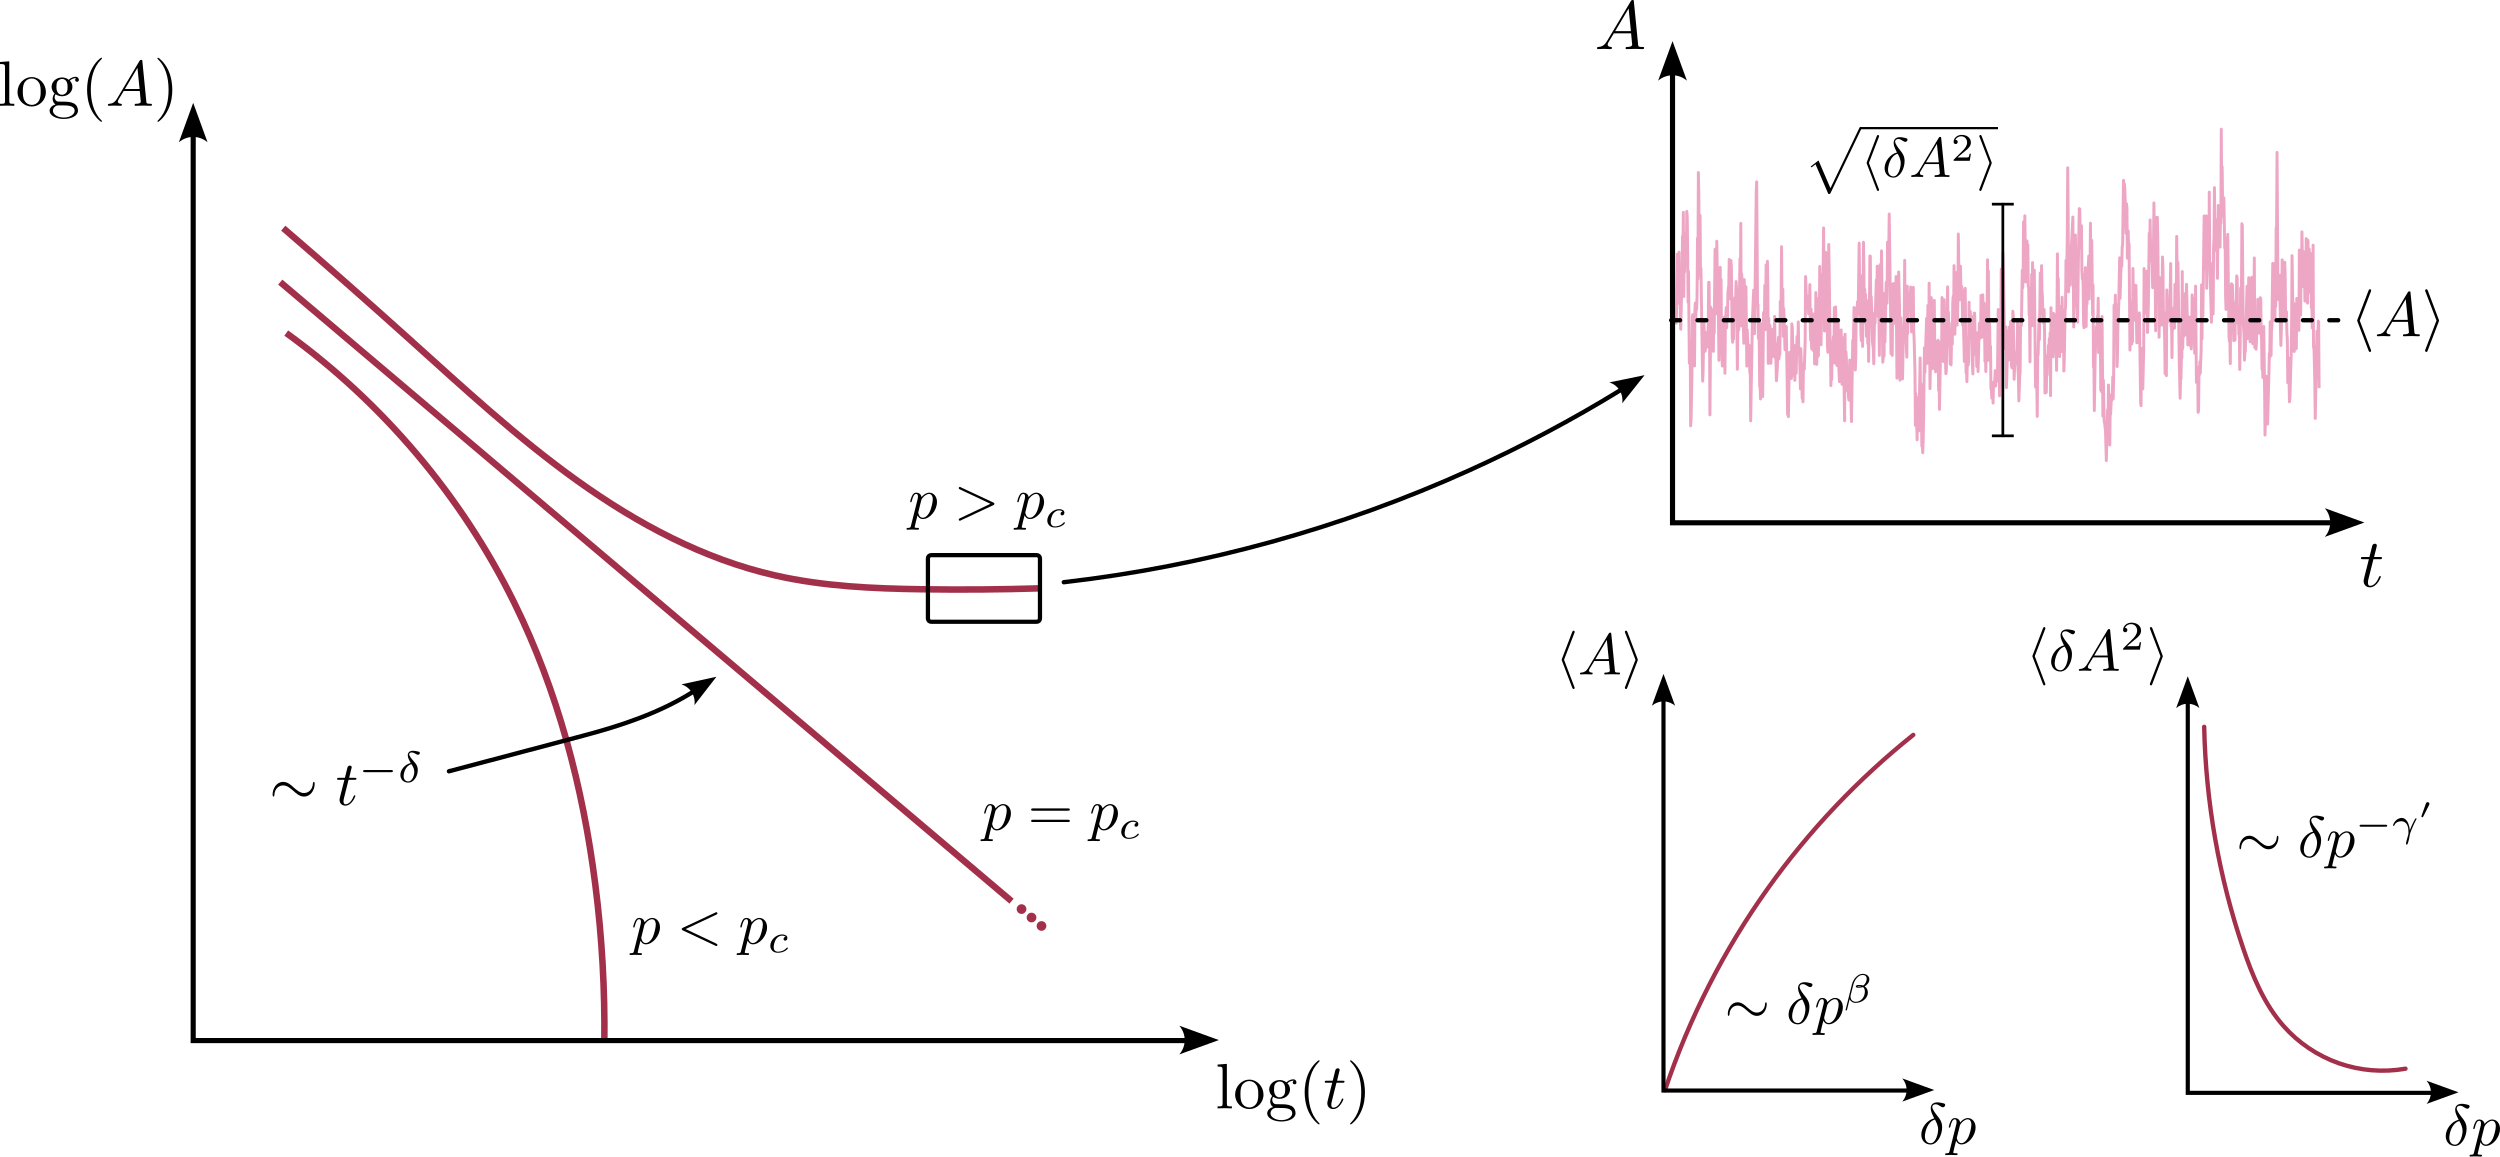 <?xml version="1.0" encoding="UTF-8" standalone="no"?>
<svg
   width="428pt"
   height="198pt"
   viewBox="0 0 428 198"
   version="1.2"
   id="svg92"
   sodipodi:docname="expabs.pdf"
   xmlns:inkscape="http://www.inkscape.org/namespaces/inkscape"
   xmlns:sodipodi="http://sodipodi.sourceforge.net/DTD/sodipodi-0.dtd"
   xmlns="http://www.w3.org/2000/svg"
   xmlns:svg="http://www.w3.org/2000/svg">
  <defs
     id="defs92" />
  <sodipodi:namedview
     id="namedview92"
     pagecolor="#ffffff"
     bordercolor="#666666"
     borderopacity="1.0"
     inkscape:showpageshadow="2"
     inkscape:pageopacity="0.0"
     inkscape:pagecheckerboard="0"
     inkscape:deskcolor="#d1d1d1"
     inkscape:document-units="pt">
    <inkscape:page
       x="0"
       y="0"
       width="428"
       height="198"
       id="page2"
       margin="0"
       bleed="0" />
  </sodipodi:namedview>
  <g
     id="surface4771236">
    <path
       style="fill:none;stroke:#a3304a;stroke-width:1.12;stroke-linecap:butt;stroke-linejoin:miter;stroke-miterlimit:4;stroke-opacity:1"
       d="M 47.977,48.346 173.176,154.434"
       transform="scale(1,0.999)"
       id="path1" />
    <path
       style="fill:#a3304a;fill-opacity:1;fill-rule:nonzero;stroke:#a3304a;stroke-width:0.427;stroke-linecap:butt;stroke-linejoin:miter;stroke-miterlimit:4;stroke-opacity:1"
       d="m 179.107,4.478 c -1.9e-4,0.235 -0.189,0.426 -0.426,0.428 -0.237,-0.003 -0.429,-0.192 -0.426,-0.429 1.9e-4,-0.235 0.189,-0.426 0.424,-0.426 0.237,-0.001 0.429,0.192 0.428,0.427 z m 0,0"
       transform="matrix(1,0.846,-0.847,0.999,0,0)"
       id="path2" />
    <path
       style="fill:#a3304a;fill-opacity:1;fill-rule:nonzero;stroke:#a3304a;stroke-width:0.427;stroke-linecap:butt;stroke-linejoin:miter;stroke-miterlimit:4;stroke-opacity:1"
       d="m 180.817,4.477 c -0.002,0.237 -0.192,0.428 -0.426,0.428 -0.237,0.001 -0.429,-0.192 -0.428,-0.427 1.9e-4,-0.235 0.189,-0.426 0.426,-0.428 0.235,5.35e-4 0.429,0.192 0.428,0.427 z m 0,0"
       transform="matrix(1,0.846,-0.847,0.999,0,0)"
       id="path3" />
    <path
       style="fill:#a3304a;fill-opacity:1;fill-rule:nonzero;stroke:#a3304a;stroke-width:0.427;stroke-linecap:butt;stroke-linejoin:miter;stroke-miterlimit:4;stroke-opacity:1"
       d="m 182.524,4.477 c -1.8e-4,0.235 -0.192,0.428 -0.426,0.428 -0.235,-5.34e-4 -0.429,-0.192 -0.428,-0.427 1.9e-4,-0.235 0.192,-0.428 0.426,-0.428 0.237,-0.001 0.429,0.192 0.428,0.427 z m 0,0"
       transform="matrix(1,0.846,-0.847,0.999,0,0)"
       id="path4" />
    <path
       style="fill:none;stroke:#a3304a;stroke-width:1.12;stroke-linecap:butt;stroke-linejoin:miter;stroke-miterlimit:4;stroke-opacity:1"
       d="M 49.004,57.077 C 65.52,69.005 79.055,85.033 88.047,103.314 c 7.43,15.101 11.754,31.602 13.871,48.295 1.145,8.994 1.66,18.062 1.543,27.126"
       transform="scale(1,0.999)"
       id="path5" />
    <path
       style="fill:none;stroke:#a3304a;stroke-width:1.12;stroke-linecap:butt;stroke-linejoin:miter;stroke-miterlimit:4;stroke-opacity:1"
       d="m 48.488,39.097 c 7.266,6.255 14.457,12.589 21.578,19.009 9.348,8.423 18.602,17.01 28.836,24.329 10.234,7.323 21.562,13.391 33.832,16.184 8.234,1.874 16.73,2.246 25.172,2.367 6.785,0.098 13.574,0.043 20.355,-0.168"
       transform="scale(1,0.999)"
       id="path6" />
    <path
       style="fill:none;stroke:#000000;stroke-width:0.879;stroke-linecap:butt;stroke-linejoin:miter;stroke-miterlimit:4;stroke-opacity:1"
       d="M 33.074,23.171 V 178.325 H 203.129"
       transform="scale(1,0.999)"
       id="path7" />
    <path
       style="fill:#000000;fill-opacity:1;fill-rule:evenodd;stroke:none"
       d="m 30.617,24.363 2.457,-6.758 2.461,6.758 c -1.434,-1.227 -3.48,-1.227 -4.918,0 z m 0,0"
       id="path8" />
    <path
       style="fill:#000000;fill-opacity:1;fill-rule:evenodd;stroke:none"
       d="m 201.898,175.602 6.77,2.457 -6.77,2.457 c 1.23,-1.43 1.23,-3.477 0,-4.914 z m 0,0"
       id="path9" />
    <path
       style="fill:none;stroke:#000000;stroke-width:0.727;stroke-linecap:round;stroke-linejoin:round;stroke-miterlimit:4;stroke-opacity:1"
       d="m 159.422,95.134 h 18.059 c 0.312,0 0.562,0.254 0.562,0.563 v 10.293 c 0,0.313 -0.25,0.563 -0.562,0.563 h -18.059 c -0.312,0 -0.562,-0.25 -0.562,-0.563 V 95.697 c 0,-0.309 0.25,-0.563 0.562,-0.563 z m 0,0"
       transform="scale(1,0.999)"
       id="path10" />
    <path
       style="fill:none;stroke:#000000;stroke-width:0.751;stroke-linecap:round;stroke-linejoin:miter;stroke-miterlimit:4;stroke-opacity:1"
       d="M 182.125,99.774 C 206.082,97.031 229.609,90.53 251.574,80.585 260.5,76.544 269.172,71.939 277.52,66.803"
       transform="scale(1,0.999)"
       id="path11" />
    <path
       style="fill:#000000;fill-opacity:1;fill-rule:evenodd;stroke:none"
       d="m 275.52,65.465 6.031,-1.238 -3.828,4.816 c 0.254,-1.594 -0.66,-3.082 -2.203,-3.578 z m 0,0"
       id="path12" />
    <path
       style="fill:none;stroke:#eea6c5;stroke-width:0.508;stroke-linecap:square;stroke-linejoin:round;stroke-miterlimit:10;stroke-opacity:1"
       d="m 286.941,55.356 0.07,-1.451 0.148,-10.359 0.148,7.871 0.074,-7.715 0.07,-0.477 0.074,8.837 0.074,-5.273 0.074,8.407 0.07,1.221 0.223,-9.174 0.074,-6.737 0.07,3.02 0.074,-7.132 0.074,14.416 0.074,-10.895 0.074,6.682 0.145,-6.67 0.078,0.023 0.07,5.356 0.074,-9.088 0.074,0.955 0.07,5.211 0.078,9.428 0.07,-5.297 0.148,15.727 0.07,-3.122 0.078,-0.696 0.07,14.557 0.074,-1.048 0.148,-7.355 0.074,-10.301 0.07,-0.356 0.074,6.197 0.074,-2.801 0.074,-0.649 0.074,6.04 0.07,-9.671 0.074,-1.111 0.074,2.472 0.074,-2.3 0.07,0.939 0.074,-2.304 0.074,-9.901 0.07,6.952 0.078,-18.211 0.07,3.083 0.074,9.037 0.074,-4.311 0.074,-0.458 0.074,10.164 0.07,-1.146 0.297,19.373 0.07,-1.42 0.148,-8.837 0.148,5.043 0.07,0.094 0.223,-3.22 0.074,2.515 0.145,-1.041 0.078,-2.731 0.07,-7.339 0.074,0.004 0.074,8.121 0.07,14.596 0.148,-18.461 0.074,2.848 0.074,-2.461 0.148,7.01 0.07,-1.115 0.074,1.299 0.074,-6.697 0.07,3.556 0.148,-14.361 0.148,11.075 0.074,-3.58 0.074,-8.873 0.145,9.334 0.074,-1.698 0.148,12.777 0.07,-10.864 0.074,1.217 0.074,-6.291 0.074,9.663 0.074,-7.57 0.07,10.66 0.148,4.166 0.074,-4.049 0.074,-0.223 0.07,-1.991 0.074,2.171 0.074,-4.315 0.074,9.639 0.074,-8.54 0.145,-2.719 0.074,3.466 0.074,-2.422 0.074,0.712 0.07,-4.44 0.148,-1.135 0.074,-4.421 0.074,4.839 0.07,-2.12 0.074,4.045 0.074,-6.576 0.074,1.166 0.148,12.108 0.074,0.732 0.07,-3.075 0.074,2.531 0.074,-5.892 0.07,0.403 0.078,-1.624 0.07,3.364 0.148,-6.115 0.07,1.201 0.148,13.825 0.148,-13.152 0.07,6.451 0.078,-1.506 0.145,-10.727 0.074,4.538 0.074,-10.598 0.074,17.577 0.07,-8.943 0.074,1.307 0.297,10.606 0.07,-10.915 0.148,7.05 0.074,-0.438 0.074,-5.395 0.145,13.606 0.074,-6.193 0.074,1.925 0.074,4.053 0.07,-3.051 0.078,-0.344 0.07,1.174 0.074,3.564 0.074,-0.293 0.07,8.556 0.297,-17.205 0.219,-5.207 0.074,0.552 0.074,6.909 0.293,-24.451 0.074,-1.573 0.148,21.38 0.074,-0.333 0.07,5.766 0.074,-2.668 0.074,3.591 0.074,7.3 0.07,-0.02 0.074,2.199 0.074,-12.933 0.074,8.458 0.074,-6.764 0.145,10.829 0.148,-14.408 0.074,1.322 0.074,0.141 0.07,-6.103 0.074,7.589 0.148,-11.099 0.074,6.533 0.148,-7.167 0.07,4.518 0.074,12.992 0.074,-7.699 0.148,7.241 0.07,-6.029 0.074,2.034 0.074,4.44 0.07,-2.073 0.078,-0.423 0.07,-1.025 0.074,-2.277 0.074,4.605 0.145,-2.026 0.148,-4.82 0.074,7.061 0.074,-2.359 0.145,6.314 0.148,-1.987 0.148,-4.35 0.07,-1.111 0.074,3.701 0.074,-0.998 0.074,0.258 0.074,-9.107 0.07,3.024 0.074,-3.728 0.074,-8.669 0.074,9.714 0.074,0.747 0.07,-3.161 0.074,8.055 0.074,-4.765 0.074,1.682 0.145,5.391 0.074,-0.837 0.074,-3.098 0.074,-0.043 0.145,9.033 0.074,5.919 0.148,0.489 0.148,-9.272 0.074,-1.764 0.07,0.215 0.074,3.255 0.074,0.07 0.07,0.951 0.078,-9.35 0.07,0.575 0.074,2.95 0.074,5.254 0.148,-3.11 0.07,-1.271 0.074,5.273 0.074,-5.825 0.07,-0.2 0.078,4.828 0.145,-6.306 0.148,0.685 0.074,-3.188 0.07,4.417 0.074,1.123 0.074,0.016 0.148,5.919 0.07,-6.893 0.074,2.242 0.074,0.548 0.074,5.7 0.074,-0.098 0.07,0.716 0.074,-6.228 0.074,0.086 0.074,0.575 0.148,-4.741 0.07,-11.157 0.223,5.477 0.074,-1.858 0.07,0.724 0.074,-0.935 0.074,2.954 0.148,-2.116 0.07,-2.86 0.074,7.679 0.074,1.878 0.074,-5.34 0.074,6.561 0.07,0.293 0.074,-4.874 0.074,4.526 0.074,-5.7 0.074,6.33 0.074,-4.182 0.07,6.412 0.074,-3.227 0.074,-0.035 0.07,-8.967 0.148,12.304 0.148,-6.995 0.07,5.649 0.078,-0.223 0.07,-9.815 0.074,5.215 0.074,-10.602 0.07,8.157 0.078,0.606 0.07,4.659 0.074,-4.428 0.074,0.125 0.074,-7.832 0.074,5.395 0.145,-13.285 0.148,17.675 0.074,-10.617 0.07,-0.188 0.074,-2.684 0.074,11.779 0.074,-0.493 0.074,-5.837 0.07,10.43 0.074,1.236 0.074,-5.528 0.074,-12.937 0.074,4.339 0.145,11.49 0.074,1.702 0.074,6.654 0.074,-5.763 0.07,4.722 0.074,-6.439 0.074,0.755 0.074,0.16 0.074,-1.843 0.07,4.53 0.074,-9.479 0.074,3.317 0.074,-3.177 0.074,-0.274 0.148,9.639 0.07,0.387 0.148,-7.112 0.07,-0.419 0.078,7.038 0.145,3.271 0.148,-6.459 0.074,-0.407 0.07,-1.995 0.148,9.33 0.074,-5.798 0.074,1.025 0.07,-3.22 0.223,14.244 0.074,-14.846 0.07,9.788 0.074,-6.787 0.074,0.951 0.148,4.636 0.07,0.2 0.074,-2.144 0.074,3.971 0.074,0.677 0.074,-1.588 0.07,-5.266 0.074,5.246 0.074,-1.713 0.148,6.999 0.219,-13.947 0.074,2.273 0.148,-7.863 0.07,0.532 0.148,10.16 0.074,-2.132 0.074,-8.501 0.148,1.995 0.07,-3.032 0.074,2.191 0.074,-2.265 0.145,-9.98 0.074,7.28 0.074,0.243 0.148,7.742 0.07,1.428 0.074,-11.103 0.074,1.682 0.074,10.426 0.145,-17.867 0.074,4.417 0.074,9.276 0.074,-5.629 0.074,4.233 0.07,-3.317 0.148,7.143 0.074,0.063 0.074,-6.13 0.074,7.323 0.07,-2.848 0.074,5.903 0.148,-10.434 0.07,-7.636 0.074,0.035 0.074,8.313 0.074,-1.393 0.074,1.819 0.145,5.954 0.148,1.24 0.074,2.504 0.145,-8.685 0.074,1.733 0.223,-7.417 0.07,6.185 0.078,-8.56 0.07,3.106 0.074,-2.257 0.074,7.308 0.07,0.336 0.078,6.815 0.145,-15.554 0.074,9.291 0.074,-3.427 0.074,-8.223 0.145,12.354 0.074,6.725 0.148,-1.545 0.074,0.505 0.07,-10.75 0.074,8.352 0.223,-10.234 0.145,3.556 0.074,-10.465 0.074,6.975 0.148,-6.228 0.07,-5.567 0.148,10.903 0.074,4.554 0.074,8.47 0.145,-11.842 0.074,12.159 0.074,-9.518 0.074,0.145 0.074,-2.958 0.145,6.838 0.074,-4.425 0.074,-0.638 0.074,4.761 0.07,-7.734 0.148,17.424 0.074,-2.813 0.074,-7.75 0.074,-0.63 0.07,-7.003 0.148,6.177 0.074,12.366 0.145,-10.692 0.074,2.398 0.074,-0.098 0.148,8.161 0.145,-8.004 0.074,1.001 0.074,-2.852 0.074,-10.461 0.074,11.056 0.07,0.188 0.223,5.356 0.074,-12.178 0.07,8.153 0.148,-6.917 0.074,2.598 0.074,-0.383 0.074,0.188 0.145,-3.474 0.148,7.683 0.074,-4.589 0.074,3.173 0.145,-6.216 0.074,7.417 0.074,1.42 0.145,5.813 0.074,9.002 0.074,-5.43 0.074,2.175 0.145,5.727 0.074,-7.214 0.074,0.11 0.148,5.567 0.223,-12.499 0.07,8.082 0.074,-3.634 0.145,10.692 0.078,-0.254 0.07,1.373 0.074,-2.093 0.074,-3.693 0.148,-12.206 0.07,4.217 0.297,-9.264 0.07,7.007 0.074,0.7 0.074,-9.917 0.148,6.838 0.07,-10.657 0.148,18.07 0.074,-4.072 0.074,-9.988 0.07,-1.537 0.148,9.647 0.074,2.535 0.074,-0.2 0.074,-8.798 0.07,-0.559 0.074,-2.144 0.074,7.484 0.074,1.502 0.074,3.255 0.219,-5.254 0.074,1.843 0.074,-0.696 0.07,-1.303 0.078,8.564 0.07,-4.065 0.074,7.343 0.223,-11.505 0.07,0.141 0.074,2.535 0.074,-10.328 0.148,9.076 0.07,1.882 0.074,-1.365 0.074,-9.217 0.074,10.089 0.145,0.325 0.074,2.265 0.074,-0.485 0.219,-14.404 0.074,7.202 0.074,-2.864 0.074,4.405 0.145,1.361 0.074,3.11 0.074,-1.51 0.074,1.667 0.145,-7.167 0.074,3.607 0.074,-7.003 0.074,-1.197 0.074,3.943 0.07,-9.189 0.148,11.756 0.223,-10.559 0.07,8.466 0.074,0.536 0.074,-0.931 0.074,-3.81 0.07,-10.883 0.148,10.261 0.074,1.041 0.148,-5.782 0.074,4.585 0.074,0.125 0.07,-1.236 0.074,1.588 0.074,4.996 0.074,-0.52 0.074,0.665 0.145,6.13 0.074,-12.127 0.074,-0.411 0.148,14.483 0.07,-0.99 0.074,2.5 0.148,-7.562 0.074,4.726 0.07,-0.618 0.074,-10.152 0.074,4.597 0.074,-0.618 0.07,-2.394 0.074,3.044 0.074,-2.242 0.223,8.611 0.07,1.283 0.074,-6.913 0.074,-0.896 0.074,-2.621 0.07,0.012 0.148,7.061 0.074,-0.219 0.074,-2.066 0.07,4.362 0.078,-5.766 0.07,0.16 0.074,6.475 0.223,-8.286 0.145,2.559 0.074,-1.389 0.07,-5.939 0.078,5.211 0.07,0.63 0.074,1.311 0.074,-7.241 0.074,4.585 0.145,-3.165 0.074,2.828 0.074,7.159 0.074,-2.073 0.074,3.81 0.219,-8.904 0.074,-10.25 0.074,17.233 0.07,-15.324 0.074,8.677 0.074,0.153 0.074,0.544 0.074,5.023 0.07,-1.483 0.074,7.308 0.074,-0.067 0.074,1.655 0.148,-2.249 0.07,3.083 0.074,-3.556 0.074,0.868 0.148,-1.33 0.07,-1.53 0.078,2.613 0.07,-2.382 0.074,0.231 0.074,-0.211 0.074,1.522 0.145,-12.257 0.148,4.941 0.074,9.855 0.148,-9.956 0.07,-1.483 0.074,-10.289 0.074,8.865 0.219,-11.619 0.074,2.781 0.223,13.54 0.07,-1.569 0.078,1.706 0.07,-3.787 0.074,10.398 0.074,-2.062 0.148,-6.553 0.07,1.936 0.074,-3.051 0.074,5 0.07,-5.645 0.078,2.825 0.07,-1.017 0.074,-2.793 0.074,2.5 0.07,5.121 0.078,0.364 0.07,-1.033 0.074,-8.689 0.074,0.841 0.148,10.836 0.145,-3.67 0.074,-0.716 0.074,-0.156 0.074,1.886 0.145,-2.699 0.074,-4.299 0.074,7.973 0.074,1.197 0.07,4.186 0.148,-4.104 0.074,-0.88 0.074,-7.91 0.07,-0.606 0.074,0.587 0.148,-9.467 0.074,3.008 0.07,-1.717 0.074,-9.608 0.148,7.734 0.074,-8.755 0.145,11.333 0.148,-7.034 0.074,0.02 0.074,5.911 0.07,-5.27 0.074,7.077 0.074,0.317 0.074,4.612 0.07,0.086 0.078,7.973 0.07,-11.631 0.074,3.141 0.074,-1.142 0.07,-5.348 0.078,8.794 0.07,-10.821 0.074,9.471 0.074,-5.872 0.148,-2.3 0.07,6.032 0.148,14.013 0.07,-4.706 0.148,4.824 0.074,4.894 0.074,-10.461 0.074,-0.121 0.145,-6.189 0.074,3.603 0.148,-11.4 0.074,1.178 0.07,5.778 0.074,-8.227 0.074,4.323 0.074,1.041 0.074,3.411 0.07,-1.197 0.074,2.277 0.074,-2.336 0.074,4.018 0.07,10.297 0.148,-5.743 0.074,5.645 0.074,-4.002 0.074,1.017 0.07,-3.364 0.074,0.297 0.074,-2.007 0.074,1.221 0.074,-2.39 0.07,4.002 0.074,-4.996 0.074,10.774 0.074,-15.069 0.145,7.198 0.074,-3.184 0.148,4.401 0.074,-7.445 0.148,6.643 0.07,-5.344 0.074,3.642 0.074,-4.698 0.148,9.514 0.145,-19.967 0.074,9.162 0.07,-4.917 0.074,6.791 0.074,1.682 0.074,4.89 0.074,-8.395 0.07,-0.203 0.074,1.142 0.074,6.631 0.074,-0.438 0.07,-8.904 0.078,5.536 0.07,-3.048 0.074,0.16 0.074,9.984 0.07,-1.717 0.148,-8.83 0.074,-0.266 0.074,-8.129 0.07,0.153 0.078,0.317 0.07,-4.209 0.074,-12.143 0.074,7.726 0.07,13.551 0.078,-4.413 0.07,2.899 0.074,-6.224 0.074,6.557 0.074,-6.275 0.074,0.52 0.293,-5.892 0.145,18.837 0.148,-5.215 0.148,-10.543 0.145,12.116 0.074,-3.846 0.074,1.311 0.074,5.336 0.145,-11.099 0.148,-8.352 0.074,0.067 0.145,6.697 0.148,-3.822 0.074,7.597 0.074,1.53 0.07,-0.794 0.074,2.132 0.074,6.396 0.074,0.606 0.145,-7.061 0.078,-3.227 0.145,10.085 0.074,-6.838 0.074,2.961 0.074,-5.532 0.07,0.908 0.148,-3.56 0.074,7.339 0.074,-7.276 0.07,2.371 0.074,-8.078 0.074,8.818 0.074,-5 0.074,-0.857 0.145,12.773 0.074,-5.113 0.074,14.048 0.074,-0.661 0.07,8.121 0.148,-9.319 0.223,-5.101 0.07,0.888 0.074,-2.617 0.074,1.678 0.074,-4.796 0.074,9.323 0.07,-5.551 0.074,3.607 0.148,-1.013 0.07,9.389 0.074,-9.862 0.074,10.14 0.074,-12.91 0.145,17.092 0.078,-6.165 0.145,7.136 0.074,0.203 0.148,1.389 0.145,5.051 0.148,-6.815 0.074,-1.936 0.074,3.137 0.07,-7.339 0.074,3.775 0.074,0.121 0.074,6.381 0.07,-5.692 0.074,0.434 0.148,-3.364 0.074,0.955 0.07,-0.739 0.074,-3.294 0.074,3.767 0.074,-3.627 0.074,-12.413 0.07,1.221 0.074,2.656 0.074,-5.59 0.074,3.979 0.074,-2.379 0.07,2.191 0.074,8.442 0.074,-2.069 0.074,-5.328 0.07,-1.181 0.074,-2.077 0.148,-7.969 0.074,6.94 0.145,-4.683 0.074,-2.054 0.074,1.24 0.074,-3.314 0.074,-0.376 0.145,-11.028 0.074,6.588 0.074,-5.997 0.074,0.602 0.219,7.879 0.074,-5.062 0.074,0.716 0.07,8.614 0.078,-0.473 0.07,-4.205 0.074,3.169 0.074,-0.923 0.148,18.172 0.07,-5.007 0.074,1.901 0.074,-5.074 0.07,7.163 0.074,-0.419 0.074,-0.02 0.074,-12.519 0.145,8.912 0.074,-1.111 0.074,-4.953 0.074,0.528 0.07,2.731 0.078,-3.208 0.145,9.831 0.148,-3.36 0.074,3.317 0.07,-1.185 0.148,-3.896 0.223,15.449 0.07,0.458 0.074,-9.815 0.074,2.081 0.074,0.317 0.074,4.53 0.145,-6.705 0.074,-13.911 0.074,3.075 0.074,-2.566 0.07,4.335 0.074,0.098 0.074,2.742 0.148,-7.241 0.07,10.512 0.148,-4.917 0.148,-12.092 0.07,4.82 0.078,-7.097 0.07,3.889 0.148,1.428 0.07,-0.943 0.148,7.233 0.074,-0.438 0.145,-14.08 0.078,6.291 0.07,-0.145 0.148,15.75 0.07,-16.787 0.078,-2.637 0.07,4.029 0.074,-4.037 0.074,3.998 0.074,7.527 0.074,0.904 0.07,8.114 0.148,-10.191 0.074,6.119 0.145,-4.026 0.074,6.017 0.148,-11.658 0.074,1.98 0.07,7.265 0.074,0.258 0.148,4.339 0.074,6.146 0.145,-3.333 0.074,3.666 0.074,-14.686 0.145,4.139 0.074,-0.086 0.074,1.338 0.148,-1.408 0.074,0.552 0.145,-9.053 0.074,10.75 0.074,-1.154 0.074,6.525 0.07,-7.683 0.074,2.821 0.074,-0.962 0.074,-2.684 0.074,3.462 0.074,-0.035 0.07,-7.468 0.148,5.942 0.074,-3.157 0.074,-11.005 0.074,5.911 0.07,-1.577 0.074,0.278 0.223,16.885 0.145,6.228 0.074,-3.411 0.074,0.082 0.074,-3.986 0.07,0.419 0.074,-14.819 0.074,13.215 0.074,-4.026 0.145,1.878 0.074,-2.605 0.074,2.382 0.074,-7.077 0.07,4.82 0.148,-6.392 0.223,10.394 0.07,-4.401 0.074,3.243 0.148,-3.619 0.074,4.839 0.148,-4.198 0.07,4.812 0.074,-1.62 0.074,-7.636 0.219,6.967 0.074,-6.365 0.145,9.397 0.078,-0.297 0.07,-11.204 0.148,16.489 0.074,-1.506 0.074,0.023 0.074,0.325 0.07,6.295 0.074,-0.329 0.074,-7.394 0.074,1.295 0.07,-2.265 0.074,1.952 0.148,-3.877 0.074,-11.239 0.07,9.268 0.074,-8.278 0.074,4.409 0.219,-17.198 0.074,9.143 0.074,-2.605 0.074,0.825 0.145,-7.366 0.074,12.401 0.074,-6.463 0.074,0.336 0.074,-5.903 0.07,7.464 0.074,-0.055 0.074,-11.858 0.074,11.971 0.145,4.796 0.148,5.54 0.074,-9.941 0.074,4.581 0.07,-4.769 0.074,8.7 0.074,-11.505 0.074,-1.573 0.074,-8.56 0.07,7.746 0.078,-1.917 0.07,-0.368 0.074,5.305 0.074,-0.243 0.07,-0.027 0.074,5.043 0.148,-12.491 0.074,6.146 0.07,0.153 0.074,-5.567 0.074,6.396 0.074,-5.156 0.07,1.08 0.074,-16.122 0.074,13.555 0.074,-7.128 0.074,6.412 0.07,-0.031 0.078,2.163 0.07,-3.22 0.148,8.622 0.07,-1.749 0.078,9.984 0.07,2.273 0.074,-4.714 0.074,1.874 0.07,-2.731 0.078,-7.296 0.219,17.53 0.07,0.782 0.078,-0.481 0.07,4.327 0.074,-10.707 0.074,-2.402 0.074,-0.579 0.074,0.411 0.07,-0.18 0.223,9.522 0.074,-0.027 0.07,-2.903 0.074,2.836 0.074,-6.072 0.148,-0.904 0.07,-4.029 0.074,0.383 0.074,7.668 0.148,-1.178 0.07,3.184 0.074,-1.299 0.074,7.276 0.074,-4.006 0.074,-9.941 0.07,4.663 0.074,-3.924 0.074,-11.764 0.074,0.317 0.145,16.29 0.148,2.547 0.074,4.221 0.07,-1.354 0.074,-0.106 0.297,-11.192 0.07,8.963 0.223,-10.437 0.145,4.323 0.078,6.651 0.07,-2.425 0.074,2.339 0.145,-10.954 0.148,11.353 0.074,0.008 0.074,-1.178 0.148,-13.497 0.07,15.32 0.074,-0.141 0.074,-4.773 0.074,5.227 0.074,-1.397 0.07,-4.084 0.074,2.648 0.074,-5.712 0.074,5.708 0.074,-3.873 0.07,3.955 0.074,-2.488 0.074,-0.215 0.074,-3.368 0.07,0.235 0.074,5.872 0.074,1.236 0.07,4.878 0.078,-0.16 0.07,1.639 0.148,-8.759 0.148,11.204 0.07,7.39 0.148,-6.678 0.074,-3.384 0.074,5.759 0.07,-1.749 0.074,4.166 0.223,-8.517 0.074,-3.619 0.07,0.732 0.074,-6.122 0.074,1.017 0.074,4.757 0.07,-4.237 0.074,-0.739 0.148,-10.797 0.148,8.54 0.07,1.268 0.074,-5.896 0.074,5.927 0.074,-9.87 0.07,7.398 0.074,-13.403 0.074,-0.168 0.074,-12.82 0.145,22.584 0.074,2.637 0.074,-1.624 0.074,0.645 0.074,-3.177 0.148,9.424 0.07,2.594 0.074,-2.527 0.145,-12.143 0.078,9.714 0.07,-2.144 0.148,2.425 0.07,-7.746 0.078,-1.831 0.07,2.418 0.074,7.065 0.074,0.317 0.07,-1.322 0.078,3.756 0.07,0.825 0.074,7.578 0.074,-1.127 0.074,-3.102 0.145,7.507 0.074,-0.739 0.223,-7.413 0.07,-5.36 0.074,-11.525 0.148,9.679 0.145,-1.498 0.074,8.235 0.074,-0.438 0.074,-2.124 0.074,1.936 0.07,-3.028 0.074,3.153 0.074,-8.591 0.074,2.59 0.074,-1.944 0.07,4.773 0.074,-2.257 0.074,2.304 0.074,-13.759 0.074,8.243 0.07,0.113 0.074,2.77 0.074,-8.282 0.074,2.805 0.074,-8.767 0.145,7.961 0.074,1.416 0.074,-5.148 0.074,-0.794 0.145,8.431 0.074,-3.63 0.074,-0.923 0.074,-6.169 0.145,9.506 0.074,1.561 0.074,-10.77 0.074,3.286 0.145,-1.753 0.074,7.37 0.074,-6.705 0.07,5.418 0.078,-0.626 0.07,4.581 0.074,-2.332 0.074,5.782 0.07,-2.073 0.078,-12.108 0.07,17.55 0.074,-0.278 0.148,6.134 0.074,6.275 0.293,-14.956 0.148,5.223 0.07,-6.94 0.074,0.16 0.074,11.079"
       transform="scale(1,0.999)"
       id="path13" />
    <path
       style="fill:none;stroke:#000000;stroke-width:0.751;stroke-linecap:round;stroke-linejoin:miter;stroke-miterlimit:4;stroke-dasharray:1.502, 3.005;stroke-opacity:1"
       d="M 286.113,54.879 H 402.645"
       transform="scale(1,0.999)"
       id="path14" />
    <path
       style="fill:none;stroke:#000000;stroke-width:0.468;stroke-linecap:round;stroke-linejoin:miter;stroke-miterlimit:4;stroke-opacity:1"
       d="M 342.887,34.99 V 74.686"
       transform="scale(1,0.999)"
       id="path15" />
    <path
       style="fill:none;stroke:#000000;stroke-width:0.468;stroke-linecap:butt;stroke-linejoin:miter;stroke-miterlimit:4;stroke-opacity:1"
       d="m 34.99,-341.012 v -3.746"
       transform="matrix(0,0.999,-1,0,0,0)"
       id="path16" />
    <path
       style="fill:none;stroke:#000000;stroke-width:0.468;stroke-linecap:butt;stroke-linejoin:miter;stroke-miterlimit:4;stroke-opacity:1"
       d="m 74.686,-341.012 v -3.746"
       transform="matrix(0,0.999,-1,0,0,0)"
       id="path17" />
    <path
       style="fill:#000000;fill-opacity:1;fill-rule:nonzero;stroke:none"
       d="m 405.887,49.938 c 0.051,-0.117 0.051,-0.148 0.051,-0.199 0,-0.117 -0.082,-0.219 -0.199,-0.219 -0.102,0 -0.188,0.066 -0.254,0.25 l -1.883,4.922 c -0.019,0.07 -0.051,0.137 -0.051,0.188 0,0.031 0,0.066 0.051,0.184 l 1.883,4.922 c 0.051,0.117 0.102,0.27 0.254,0.27 0.117,0 0.199,-0.102 0.199,-0.219 0,-0.035 0,-0.051 -0.051,-0.168 l -1.898,-4.988 z m 0,0"
       id="path18" />
    <path
       style="fill:#000000;fill-opacity:1;fill-rule:nonzero;stroke:none"
       d="m 408.461,56.34 c -0.422,0.703 -0.84,0.855 -1.312,0.891 -0.133,0.016 -0.234,0.016 -0.234,0.219 0,0.066 0.066,0.117 0.152,0.117 0.285,0 0.621,-0.035 0.906,-0.035 0.371,0 0.742,0.035 1.078,0.035 0.066,0 0.199,0 0.199,-0.203 0,-0.117 -0.082,-0.133 -0.168,-0.133 -0.234,-0.02 -0.504,-0.102 -0.504,-0.371 0,-0.133 0.066,-0.25 0.152,-0.402 l 0.824,-1.359 h 2.691 c 0.016,0.215 0.168,1.68 0.168,1.777 0,0.32 -0.555,0.355 -0.773,0.355 -0.152,0 -0.254,0 -0.254,0.219 0,0.117 0.121,0.117 0.152,0.117 0.438,0 0.891,-0.035 1.328,-0.035 0.27,0 0.961,0.035 1.23,0.035 0.051,0 0.184,0 0.184,-0.219 0,-0.117 -0.102,-0.117 -0.25,-0.117 -0.656,0 -0.656,-0.07 -0.691,-0.387 l -0.656,-6.688 c -0.016,-0.219 -0.016,-0.27 -0.203,-0.27 -0.168,0 -0.219,0.086 -0.285,0.188 z m 1.297,-1.578 2.102,-3.547 0.352,3.547 z m 0,0"
       id="path19" />
    <path
       style="fill:#000000;fill-opacity:1;fill-rule:nonzero;stroke:none"
       d="m 417.516,55.062 c 0.051,-0.117 0.051,-0.152 0.051,-0.184 0,-0.02 0,-0.051 -0.051,-0.168 l -1.867,-4.941 c -0.066,-0.184 -0.137,-0.25 -0.254,-0.25 -0.117,0 -0.219,0.102 -0.219,0.219 0,0.031 0,0.051 0.051,0.168 l 1.902,4.973 -1.902,4.953 c -0.051,0.117 -0.051,0.152 -0.051,0.203 0,0.117 0.102,0.219 0.219,0.219 0.137,0 0.188,-0.117 0.219,-0.219 z m 0,0"
       id="path20" />
    <path
       style="fill:#000000;fill-opacity:1;fill-rule:nonzero;stroke:none"
       d="m 313.012,33.211 c 0.285,0 0.301,-0.012 0.391,-0.191 l 5.238,-10.918 c 0.074,-0.133 0.074,-0.148 0.074,-0.18 0,-0.105 -0.074,-0.195 -0.191,-0.195 -0.121,0 -0.168,0.09 -0.211,0.195 l -4.941,10.301 -2.043,-4.754 -1.336,1.035 0.152,0.152 0.676,-0.527 z m 0,0"
       id="path21" />
    <path
       style="fill:none;stroke:#000000;stroke-width:0.382;stroke-linecap:butt;stroke-linejoin:miter;stroke-miterlimit:10;stroke-opacity:1"
       d="m 318.512,-21.959 h 23.543"
       transform="scale(1,-0.999)"
       id="path22" />
    <path
       style="fill:#000000;fill-opacity:1;fill-rule:nonzero;stroke:none"
       d="m 321.652,23.484 c 0.047,-0.105 0.047,-0.137 0.047,-0.18 0,-0.105 -0.074,-0.195 -0.18,-0.195 -0.09,0 -0.168,0.059 -0.227,0.227 l -1.684,4.391 c -0.012,0.062 -0.043,0.121 -0.043,0.164 0,0.031 0,0.062 0.043,0.168 l 1.684,4.391 c 0.043,0.105 0.09,0.242 0.227,0.242 0.105,0 0.18,-0.09 0.18,-0.195 0,-0.031 0,-0.047 -0.047,-0.152 l -1.695,-4.453 z m 0,0"
       id="path23" />
    <path
       style="fill:#000000;fill-opacity:1;fill-rule:nonzero;stroke:none"
       d="m 324.762,26.109 c -1.188,0.285 -2.117,1.527 -2.117,2.684 0,0.93 0.617,1.617 1.516,1.617 1.113,0 1.906,-1.512 1.906,-2.832 0,-0.871 -0.375,-1.352 -0.703,-1.77 -0.348,-0.434 -0.918,-1.156 -0.918,-1.574 0,-0.211 0.195,-0.434 0.527,-0.434 0.301,0 0.48,0.117 0.691,0.254 0.195,0.121 0.375,0.238 0.523,0.238 0.242,0 0.375,-0.223 0.375,-0.391 0,-0.207 -0.148,-0.223 -0.496,-0.312 -0.496,-0.105 -0.629,-0.105 -0.781,-0.105 -0.75,0 -1.094,0.418 -1.094,0.988 0,0.527 0.285,1.051 0.57,1.637 z m 0.121,0.207 c 0.238,0.453 0.523,0.961 0.523,1.652 0,0.629 -0.359,2.234 -1.246,2.234 -0.523,0 -0.93,-0.406 -0.93,-1.141 0,-0.602 0.359,-2.398 1.652,-2.746 z m 0,0"
       id="path24" />
    <path
       style="fill:#000000;fill-opacity:1;fill-rule:nonzero;stroke:none"
       d="m 328.57,29.195 c -0.375,0.633 -0.754,0.766 -1.172,0.797 -0.121,0.016 -0.211,0.016 -0.211,0.195 0,0.059 0.059,0.105 0.137,0.105 0.254,0 0.555,-0.031 0.809,-0.031 0.332,0 0.66,0.031 0.961,0.031 0.062,0 0.18,0 0.18,-0.184 0,-0.102 -0.074,-0.117 -0.148,-0.117 -0.211,-0.016 -0.449,-0.09 -0.449,-0.332 0,-0.117 0.059,-0.223 0.133,-0.359 l 0.738,-1.215 h 2.402 c 0.012,0.195 0.148,1.5 0.148,1.59 0,0.285 -0.496,0.316 -0.691,0.316 -0.133,0 -0.223,0 -0.223,0.195 0,0.105 0.102,0.105 0.133,0.105 0.391,0 0.797,-0.031 1.188,-0.031 0.238,0 0.855,0.031 1.094,0.031 0.047,0 0.168,0 0.168,-0.195 0,-0.105 -0.09,-0.105 -0.227,-0.105 -0.586,0 -0.586,-0.062 -0.617,-0.344 l -0.586,-5.969 c -0.012,-0.195 -0.012,-0.242 -0.18,-0.242 -0.148,0 -0.195,0.078 -0.254,0.168 z m 1.156,-1.406 1.875,-3.164 0.316,3.164 z m 0,0"
       id="path25" />
    <path
       style="fill:#000000;fill-opacity:1;fill-rule:nonzero;stroke:none"
       d="m 337.414,26.316 h -0.227 c -0.012,0.148 -0.09,0.539 -0.18,0.598 -0.043,0.047 -0.555,0.047 -0.66,0.047 h -1.23 c 0.707,-0.617 0.945,-0.812 1.336,-1.125 0.496,-0.391 0.961,-0.809 0.961,-1.441 0,-0.809 -0.707,-1.305 -1.562,-1.305 -0.824,0 -1.395,0.586 -1.395,1.203 0,0.328 0.285,0.371 0.359,0.371 0.152,0 0.344,-0.117 0.344,-0.359 0,-0.117 -0.043,-0.359 -0.387,-0.359 0.207,-0.465 0.66,-0.613 0.973,-0.613 0.676,0 1.023,0.523 1.023,1.062 0,0.586 -0.422,1.035 -0.633,1.277 l -1.605,1.602 c -0.074,0.062 -0.074,0.078 -0.074,0.258 h 2.762 z m 0,0"
       id="path26" />
    <path
       style="fill:#000000;fill-opacity:1;fill-rule:nonzero;stroke:none"
       d="m 340.945,28.059 c 0.043,-0.105 0.043,-0.137 0.043,-0.168 0,-0.012 0,-0.043 -0.043,-0.148 l -1.668,-4.406 c -0.059,-0.168 -0.121,-0.227 -0.227,-0.227 -0.105,0 -0.195,0.09 -0.195,0.195 0,0.031 0,0.043 0.047,0.148 l 1.695,4.438 -1.695,4.426 c -0.047,0.105 -0.047,0.133 -0.047,0.18 0,0.105 0.09,0.195 0.195,0.195 0.121,0 0.168,-0.105 0.195,-0.195 z m 0,0"
       id="path27" />
    <path
       style="fill:none;stroke:#a3304a;stroke-width:0.751;stroke-linecap:round;stroke-linejoin:miter;stroke-miterlimit:4;stroke-opacity:1"
       d="m 285.047,186.822 c 4.133,-12.358 10.117,-24.091 17.691,-34.692 7.016,-9.815 15.391,-18.657 24.812,-26.191"
       transform="scale(1,0.999)"
       id="path28" />
    <path
       style="fill:none;stroke:#000000;stroke-width:0.88;stroke-linecap:butt;stroke-linejoin:miter;stroke-miterlimit:4;stroke-opacity:1"
       d="M 286.336,12.601 V 89.591 H 399.234"
       transform="scale(1,0.999)"
       id="path29" />
    <path
       style="fill:#000000;fill-opacity:1;fill-rule:evenodd;stroke:none"
       d="m 283.871,13.812 2.465,-6.77 2.465,6.77 c -1.438,-1.23 -3.488,-1.23 -4.93,0 z m 0,0"
       id="path30" />
    <path
       style="fill:#000000;fill-opacity:1;fill-rule:evenodd;stroke:none"
       d="m 398.004,86.996 6.777,2.461 -6.777,2.461 c 1.23,-1.434 1.23,-3.484 0,-4.922 z m 0,0"
       id="path31" />
    <path
       style="fill:none;stroke:#000000;stroke-width:0.71;stroke-linecap:butt;stroke-linejoin:miter;stroke-miterlimit:4;stroke-opacity:1"
       d="m 284.789,120.015 v 66.873 h 41.875"
       transform="scale(1,0.999)"
       id="path32" />
    <path
       style="fill:#000000;fill-opacity:1;fill-rule:evenodd;stroke:none"
       d="m 282.801,120.828 1.988,-5.457 1.988,5.457 c -1.156,-0.992 -2.812,-0.992 -3.977,0 z m 0,0"
       id="path33" />
    <path
       style="fill:#000000;fill-opacity:1;fill-rule:evenodd;stroke:none"
       d="m 325.672,184.625 5.465,1.984 -5.465,1.984 c 0.992,-1.156 0.992,-2.809 0,-3.969 z m 0,0"
       id="path34" />
    <path
       style="fill:none;stroke:#000000;stroke-width:0.71;stroke-linecap:butt;stroke-linejoin:miter;stroke-miterlimit:4;stroke-opacity:1"
       d="m 374.547,120.41 v 66.873 h 41.875"
       transform="scale(1,0.999)"
       id="path35" />
    <path
       style="fill:#000000;fill-opacity:1;fill-rule:evenodd;stroke:none"
       d="m 372.559,121.223 1.988,-5.457 1.988,5.457 c -1.16,-0.992 -2.812,-0.992 -3.977,0 z m 0,0"
       id="path36" />
    <path
       style="fill:#000000;fill-opacity:1;fill-rule:evenodd;stroke:none"
       d="m 415.43,185.02 5.465,1.984 -5.465,1.984 c 0.992,-1.156 0.992,-2.809 0,-3.969 z m 0,0"
       id="path37" />
    <path
       style="fill:none;stroke:#a3304a;stroke-width:0.751;stroke-linecap:round;stroke-linejoin:miter;stroke-miterlimit:4;stroke-opacity:1"
       d="m 411.816,183.144 c -3.805,0.669 -7.777,0.344 -11.418,-0.935 -3.641,-1.283 -6.945,-3.513 -9.488,-6.416 -3.32,-3.783 -5.281,-8.556 -6.895,-13.325 -4.129,-12.198 -6.383,-25.03 -6.66,-37.908"
       transform="scale(1,0.999)"
       id="path38" />
    <path
       style="fill:#000000;fill-opacity:1;fill-rule:nonzero;stroke:none"
       d="m 350.121,107.746 c 0.047,-0.109 0.047,-0.141 0.047,-0.188 0,-0.109 -0.078,-0.203 -0.188,-0.203 -0.094,0 -0.172,0.062 -0.234,0.234 l -1.754,4.578 c -0.016,0.062 -0.047,0.125 -0.047,0.172 0,0.031 0,0.062 0.047,0.172 l 1.754,4.578 c 0.047,0.109 0.094,0.25 0.234,0.25 0.109,0 0.188,-0.094 0.188,-0.203 0,-0.031 0,-0.047 -0.047,-0.156 l -1.77,-4.641 z m 0,0"
       id="path39" />
    <path
       style="fill:#000000;fill-opacity:1;fill-rule:nonzero;stroke:none"
       d="m 353.359,110.48 c -1.234,0.297 -2.207,1.594 -2.207,2.797 0,0.969 0.645,1.688 1.582,1.688 1.16,0 1.988,-1.578 1.988,-2.953 0,-0.906 -0.391,-1.406 -0.734,-1.844 -0.363,-0.453 -0.957,-1.203 -0.957,-1.641 0,-0.219 0.203,-0.453 0.547,-0.453 0.316,0 0.504,0.125 0.723,0.266 0.203,0.125 0.391,0.25 0.547,0.25 0.25,0 0.391,-0.234 0.391,-0.406 0,-0.219 -0.156,-0.234 -0.516,-0.328 -0.516,-0.109 -0.656,-0.109 -0.812,-0.109 -0.785,0 -1.145,0.438 -1.145,1.031 0,0.547 0.297,1.094 0.594,1.703 z m 0.125,0.219 c 0.25,0.469 0.551,1 0.551,1.719 0,0.656 -0.379,2.328 -1.301,2.328 -0.547,0 -0.969,-0.422 -0.969,-1.188 0,-0.625 0.375,-2.5 1.719,-2.859 z m 0,0"
       id="path40" />
    <path
       style="fill:#000000;fill-opacity:1;fill-rule:nonzero;stroke:none"
       d="m 357.328,113.699 c -0.391,0.656 -0.781,0.797 -1.219,0.828 -0.125,0.016 -0.219,0.016 -0.219,0.203 0,0.062 0.062,0.109 0.141,0.109 0.266,0 0.578,-0.031 0.844,-0.031 0.344,0 0.688,0.031 1.004,0.031 0.062,0 0.188,0 0.188,-0.188 0,-0.109 -0.078,-0.125 -0.156,-0.125 -0.223,-0.016 -0.473,-0.094 -0.473,-0.344 0,-0.125 0.062,-0.234 0.141,-0.375 l 0.77,-1.266 h 2.504 c 0.016,0.203 0.156,1.562 0.156,1.656 0,0.297 -0.516,0.328 -0.719,0.328 -0.141,0 -0.234,0 -0.234,0.203 0,0.109 0.109,0.109 0.141,0.109 0.406,0 0.828,-0.031 1.234,-0.031 0.25,0 0.891,0.031 1.145,0.031 0.047,0 0.172,0 0.172,-0.203 0,-0.109 -0.094,-0.109 -0.234,-0.109 -0.613,0 -0.613,-0.062 -0.645,-0.359 l -0.609,-6.219 c -0.016,-0.203 -0.016,-0.25 -0.188,-0.25 -0.156,0 -0.203,0.078 -0.266,0.172 z m 1.207,-1.469 1.957,-3.297 0.328,3.297 z m 0,0"
       id="path41" />
    <path
       style="fill:#000000;fill-opacity:1;fill-rule:nonzero;stroke:none"
       d="m 366.551,109.957 h -0.234 c -0.016,0.156 -0.094,0.562 -0.188,0.625 -0.047,0.047 -0.582,0.047 -0.691,0.047 h -1.281 c 0.734,-0.641 0.984,-0.844 1.391,-1.172 0.52,-0.406 1.004,-0.844 1.004,-1.5 0,-0.844 -0.734,-1.359 -1.629,-1.359 -0.859,0 -1.453,0.609 -1.453,1.25 0,0.344 0.297,0.391 0.375,0.391 0.156,0 0.359,-0.125 0.359,-0.375 0,-0.125 -0.047,-0.375 -0.406,-0.375 0.219,-0.484 0.688,-0.641 1.016,-0.641 0.703,0 1.066,0.547 1.066,1.109 0,0.609 -0.441,1.078 -0.66,1.328 l -1.672,1.672 c -0.078,0.062 -0.078,0.078 -0.078,0.266 h 2.879 z m 0,0"
       id="path42" />
    <path
       style="fill:#000000;fill-opacity:1;fill-rule:nonzero;stroke:none"
       d="m 370.227,112.512 c 0.051,-0.109 0.051,-0.141 0.051,-0.172 0,-0.016 0,-0.047 -0.051,-0.156 l -1.734,-4.594 c -0.062,-0.172 -0.125,-0.234 -0.234,-0.234 -0.109,0 -0.203,0.094 -0.203,0.203 0,0.031 0,0.047 0.047,0.156 l 1.766,4.625 -1.766,4.609 c -0.047,0.109 -0.047,0.141 -0.047,0.188 0,0.109 0.094,0.203 0.203,0.203 0.125,0 0.172,-0.109 0.203,-0.203 z m 0,0"
       id="path43" />
    <path
       style="fill:#000000;fill-opacity:1;fill-rule:nonzero;stroke:none"
       d="m 269.535,108.363 c 0.047,-0.109 0.047,-0.141 0.047,-0.188 0,-0.109 -0.082,-0.203 -0.191,-0.203 -0.094,0 -0.172,0.062 -0.234,0.234 l -1.75,4.578 c -0.016,0.062 -0.047,0.125 -0.047,0.172 0,0.031 0,0.062 0.047,0.172 l 1.75,4.582 c 0.047,0.109 0.094,0.25 0.234,0.25 0.109,0 0.191,-0.094 0.191,-0.203 0,-0.031 0,-0.047 -0.047,-0.156 l -1.77,-4.645 z m 0,0"
       id="path44" />
    <path
       style="fill:#000000;fill-opacity:1;fill-rule:nonzero;stroke:none"
       d="m 271.926,114.32 c -0.391,0.656 -0.781,0.797 -1.219,0.828 -0.125,0.016 -0.219,0.016 -0.219,0.203 0,0.062 0.062,0.109 0.141,0.109 0.266,0 0.578,-0.031 0.844,-0.031 0.344,0 0.688,0.031 1.004,0.031 0.062,0 0.188,0 0.188,-0.188 0,-0.109 -0.078,-0.125 -0.156,-0.125 -0.223,-0.016 -0.473,-0.094 -0.473,-0.344 0,-0.125 0.062,-0.234 0.141,-0.375 l 0.77,-1.27 h 2.504 c 0.016,0.203 0.156,1.566 0.156,1.66 0,0.297 -0.516,0.328 -0.719,0.328 -0.145,0 -0.238,0 -0.238,0.203 0,0.109 0.109,0.109 0.141,0.109 0.41,0 0.832,-0.031 1.238,-0.031 0.25,0 0.891,0.031 1.145,0.031 0.047,0 0.172,0 0.172,-0.203 0,-0.109 -0.094,-0.109 -0.238,-0.109 -0.609,0 -0.609,-0.062 -0.641,-0.359 l -0.609,-6.223 c -0.016,-0.203 -0.016,-0.25 -0.188,-0.25 -0.156,0 -0.203,0.078 -0.266,0.172 z m 1.207,-1.473 1.957,-3.297 0.328,3.297 z m 0,0"
       id="path45" />
    <path
       style="fill:#000000;fill-opacity:1;fill-rule:nonzero;stroke:none"
       d="m 280.352,113.129 c 0.047,-0.109 0.047,-0.141 0.047,-0.172 0,-0.016 0,-0.047 -0.047,-0.156 l -1.738,-4.594 c -0.062,-0.172 -0.125,-0.234 -0.234,-0.234 -0.109,0 -0.203,0.094 -0.203,0.203 0,0.031 0,0.047 0.047,0.156 l 1.77,4.625 -1.77,4.613 c -0.047,0.109 -0.047,0.141 -0.047,0.188 0,0.109 0.094,0.203 0.203,0.203 0.125,0 0.172,-0.109 0.203,-0.203 z m 0,0"
       id="path46" />
    <path
       style="fill:#000000;fill-opacity:1;fill-rule:nonzero;stroke:none"
       d="m 331.137,191.457 c -1.238,0.297 -2.207,1.594 -2.207,2.797 0,0.969 0.641,1.688 1.578,1.688 1.16,0 1.988,-1.578 1.988,-2.953 0,-0.906 -0.391,-1.406 -0.734,-1.844 -0.359,-0.453 -0.957,-1.203 -0.957,-1.641 0,-0.219 0.207,-0.453 0.551,-0.453 0.312,0 0.5,0.125 0.719,0.266 0.203,0.125 0.391,0.25 0.547,0.25 0.25,0 0.391,-0.234 0.391,-0.406 0,-0.219 -0.156,-0.234 -0.516,-0.328 -0.516,-0.109 -0.656,-0.109 -0.812,-0.109 -0.785,0 -1.145,0.438 -1.145,1.031 0,0.547 0.297,1.094 0.598,1.703 z m 0.125,0.219 c 0.25,0.469 0.547,1 0.547,1.719 0,0.656 -0.375,2.328 -1.301,2.328 -0.547,0 -0.969,-0.422 -0.969,-1.188 0,-0.625 0.375,-2.5 1.723,-2.859 z m 0,0"
       id="path47" />
    <path
       style="fill:#000000;fill-opacity:1;fill-rule:nonzero;stroke:none"
       d="m 333.773,197.035 c -0.078,0.344 -0.109,0.406 -0.547,0.406 -0.109,0 -0.219,0 -0.219,0.188 0,0.078 0.047,0.125 0.125,0.125 0.266,0 0.562,-0.031 0.828,-0.031 0.344,0 0.672,0.031 1.004,0.031 0.047,0 0.172,0 0.172,-0.203 0,-0.109 -0.094,-0.109 -0.234,-0.109 -0.504,0 -0.504,-0.062 -0.504,-0.156 0,-0.125 0.422,-1.75 0.488,-2 0.125,0.297 0.406,0.641 0.922,0.641 1.156,0 2.41,-1.453 2.41,-2.922 0,-0.938 -0.578,-1.594 -1.332,-1.594 -0.5,0 -0.984,0.359 -1.312,0.75 -0.094,-0.547 -0.531,-0.75 -0.895,-0.75 -0.469,0 -0.656,0.391 -0.734,0.562 -0.188,0.344 -0.312,0.938 -0.312,0.969 0,0.109 0.094,0.109 0.109,0.109 0.109,0 0.109,-0.016 0.172,-0.234 0.172,-0.703 0.375,-1.188 0.734,-1.188 0.172,0 0.316,0.078 0.316,0.453 0,0.234 -0.031,0.344 -0.078,0.516 z m 1.754,-4.328 c 0.062,-0.266 0.344,-0.547 0.516,-0.703 0.359,-0.297 0.641,-0.375 0.812,-0.375 0.395,0 0.645,0.344 0.645,0.938 0,0.594 -0.332,1.734 -0.52,2.109 -0.344,0.703 -0.812,1.031 -1.188,1.031 -0.656,0 -0.781,-0.828 -0.781,-0.891 0,-0.016 0,-0.031 0.031,-0.156 z m 0,0"
       id="path48" />
    <path
       style="fill:#000000;fill-opacity:1;fill-rule:nonzero;stroke:none"
       d="m 420.918,191.703 c -1.238,0.297 -2.207,1.594 -2.207,2.797 0,0.969 0.641,1.688 1.578,1.688 1.16,0 1.988,-1.578 1.988,-2.953 0,-0.906 -0.391,-1.406 -0.734,-1.844 -0.359,-0.453 -0.953,-1.203 -0.953,-1.641 0,-0.219 0.203,-0.453 0.547,-0.453 0.312,0 0.5,0.125 0.719,0.266 0.203,0.125 0.391,0.25 0.547,0.25 0.25,0 0.391,-0.234 0.391,-0.406 0,-0.219 -0.156,-0.234 -0.516,-0.328 -0.516,-0.109 -0.656,-0.109 -0.812,-0.109 -0.781,0 -1.145,0.438 -1.145,1.031 0,0.547 0.301,1.094 0.598,1.703 z m 0.125,0.219 c 0.25,0.469 0.547,1 0.547,1.719 0,0.656 -0.375,2.328 -1.301,2.328 -0.547,0 -0.969,-0.422 -0.969,-1.188 0,-0.625 0.375,-2.5 1.723,-2.859 z m 0,0"
       id="path49" />
    <path
       style="fill:#000000;fill-opacity:1;fill-rule:nonzero;stroke:none"
       d="m 423.555,197.281 c -0.078,0.344 -0.109,0.406 -0.547,0.406 -0.109,0 -0.219,0 -0.219,0.188 0,0.078 0.047,0.125 0.125,0.125 0.266,0 0.562,-0.031 0.828,-0.031 0.344,0 0.672,0.031 1.004,0.031 0.047,0 0.172,0 0.172,-0.203 0,-0.109 -0.094,-0.109 -0.234,-0.109 -0.504,0 -0.504,-0.062 -0.504,-0.156 0,-0.125 0.426,-1.75 0.488,-2 0.125,0.297 0.406,0.641 0.922,0.641 1.156,0 2.41,-1.453 2.41,-2.922 0,-0.938 -0.578,-1.594 -1.332,-1.594 -0.5,0 -0.984,0.359 -1.312,0.75 -0.094,-0.547 -0.531,-0.75 -0.895,-0.75 -0.469,0 -0.656,0.391 -0.734,0.562 -0.188,0.344 -0.312,0.938 -0.312,0.969 0,0.109 0.094,0.109 0.109,0.109 0.109,0 0.109,-0.016 0.172,-0.234 0.172,-0.703 0.375,-1.188 0.734,-1.188 0.176,0 0.316,0.078 0.316,0.453 0,0.234 -0.031,0.344 -0.078,0.516 z m 1.754,-4.328 c 0.062,-0.266 0.344,-0.547 0.516,-0.703 0.359,-0.297 0.641,-0.375 0.812,-0.375 0.395,0 0.645,0.344 0.645,0.938 0,0.594 -0.328,1.734 -0.52,2.109 -0.344,0.703 -0.812,1.031 -1.188,1.031 -0.656,0 -0.781,-0.828 -0.781,-0.891 0,-0.016 0,-0.031 0.031,-0.156 z m 0,0"
       id="path50" />
    <path
       style="fill:#000000;fill-opacity:1;fill-rule:nonzero;stroke:none"
       d="m 302.465,171.918 c 0,-0.219 -0.062,-0.328 -0.141,-0.328 -0.047,0 -0.141,0.078 -0.141,0.266 -0.047,0.953 -0.703,1.5 -1.406,1.5 -0.629,0 -1.098,-0.422 -1.598,-0.844 -0.5,-0.469 -1.016,-0.922 -1.707,-0.922 -1.078,0 -1.672,1.094 -1.672,2 0,0.328 0.125,0.328 0.141,0.328 0.109,0 0.141,-0.203 0.141,-0.234 0.047,-1.094 0.781,-1.531 1.391,-1.531 0.625,0 1.113,0.422 1.598,0.844 0.516,0.469 1.031,0.922 1.707,0.922 1.094,0 1.688,-1.094 1.688,-2 z m 0,0"
       id="path51" />
    <path
       style="fill:#000000;fill-opacity:1;fill-rule:nonzero;stroke:none"
       d="m 308.414,170.887 c -1.238,0.297 -2.207,1.594 -2.207,2.797 0,0.969 0.641,1.688 1.582,1.688 1.156,0 1.988,-1.578 1.988,-2.953 0,-0.906 -0.395,-1.406 -0.738,-1.844 -0.359,-0.453 -0.953,-1.203 -0.953,-1.641 0,-0.219 0.203,-0.453 0.547,-0.453 0.312,0 0.5,0.125 0.719,0.266 0.203,0.125 0.395,0.25 0.551,0.25 0.25,0 0.391,-0.234 0.391,-0.406 0,-0.219 -0.156,-0.234 -0.516,-0.328 -0.52,-0.109 -0.66,-0.109 -0.816,-0.109 -0.781,0 -1.141,0.438 -1.141,1.031 0,0.547 0.297,1.094 0.594,1.703 z m 0.125,0.219 c 0.25,0.469 0.547,1 0.547,1.719 0,0.656 -0.375,2.328 -1.297,2.328 -0.551,0 -0.973,-0.422 -0.973,-1.188 0,-0.625 0.375,-2.5 1.723,-2.859 z m 0,0"
       id="path52" />
    <path
       style="fill:#000000;fill-opacity:1;fill-rule:nonzero;stroke:none"
       d="m 311.051,176.465 c -0.078,0.344 -0.109,0.406 -0.547,0.406 -0.109,0 -0.219,0 -0.219,0.188 0,0.078 0.047,0.125 0.125,0.125 0.266,0 0.562,-0.031 0.832,-0.031 0.344,0 0.672,0.031 1,0.031 0.047,0 0.172,0 0.172,-0.203 0,-0.109 -0.094,-0.109 -0.234,-0.109 -0.5,0 -0.5,-0.062 -0.5,-0.156 0,-0.125 0.422,-1.75 0.484,-2 0.125,0.297 0.406,0.641 0.922,0.641 1.16,0 2.41,-1.453 2.41,-2.922 0,-0.938 -0.578,-1.594 -1.328,-1.594 -0.5,0 -0.988,0.359 -1.316,0.75 -0.094,-0.547 -0.531,-0.75 -0.891,-0.75 -0.469,0 -0.656,0.391 -0.734,0.562 -0.191,0.344 -0.316,0.938 -0.316,0.969 0,0.109 0.094,0.109 0.109,0.109 0.109,0 0.109,-0.016 0.176,-0.234 0.172,-0.703 0.375,-1.188 0.734,-1.188 0.172,0 0.312,0.078 0.312,0.453 0,0.234 -0.031,0.344 -0.078,0.516 z m 1.754,-4.328 c 0.062,-0.266 0.344,-0.547 0.516,-0.703 0.363,-0.297 0.645,-0.375 0.816,-0.375 0.391,0 0.641,0.344 0.641,0.938 0,0.594 -0.328,1.734 -0.516,2.109 -0.344,0.703 -0.816,1.031 -1.191,1.031 -0.656,0 -0.781,-0.828 -0.781,-0.891 0,-0.016 0,-0.031 0.031,-0.156 z m 0,0"
       id="path53" />
    <path
       style="fill:#000000;fill-opacity:1;fill-rule:nonzero;stroke:none"
       d="m 320.031,167.691 c 0,-0.625 -0.531,-0.969 -1.141,-0.969 -0.957,0 -1.66,1.078 -1.832,1.781 l -1.098,4.391 c -0.016,0.047 0.047,0.094 0.094,0.094 0.062,0 0.125,-0.016 0.141,-0.062 l 0.457,-1.859 c 0.156,0.328 0.484,0.625 1.047,0.625 0.988,0 2.082,-0.703 2.082,-1.766 0,-0.422 -0.188,-0.828 -0.547,-1.062 0.344,-0.219 0.797,-0.609 0.797,-1.172 z m -1.375,1.156 c -0.113,0.031 -0.16,0.062 -0.363,0.062 -0.109,0 -0.281,-0.016 -0.328,-0.047 0.078,-0.031 0.266,-0.047 0.328,-0.047 0.109,0 0.266,0.016 0.363,0.031 z m 0.922,-1.281 c 0,0.359 -0.188,0.906 -0.609,1.156 -0.141,-0.047 -0.266,-0.094 -0.66,-0.094 -0.25,0 -0.594,0.016 -0.594,0.266 0,0.172 0.219,0.203 0.562,0.203 0.25,0 0.457,-0.047 0.676,-0.109 0.203,0.156 0.312,0.438 0.312,0.75 0,1 -0.691,1.766 -1.535,1.766 -0.547,0 -0.922,-0.328 -0.922,-0.891 0,-0.062 0,-0.141 0.016,-0.203 l 0.469,-1.844 c 0.156,-0.672 0.781,-1.656 1.582,-1.656 0.422,0 0.703,0.219 0.703,0.656 z m 0,0"
       id="path54" />
    <path
       style="fill:#000000;fill-opacity:1;fill-rule:nonzero;stroke:none"
       d="m 390.062,143.398 c 0,-0.219 -0.062,-0.328 -0.141,-0.328 -0.047,0 -0.141,0.078 -0.141,0.266 -0.047,0.953 -0.707,1.5 -1.41,1.5 -0.625,0 -1.098,-0.422 -1.598,-0.844 -0.5,-0.469 -1.016,-0.922 -1.703,-0.922 -1.082,0 -1.676,1.094 -1.676,2 0,0.328 0.125,0.328 0.141,0.328 0.109,0 0.141,-0.203 0.141,-0.234 0.047,-1.094 0.781,-1.531 1.395,-1.531 0.625,0 1.109,0.422 1.594,0.844 0.516,0.469 1.035,0.922 1.707,0.922 1.094,0 1.691,-1.094 1.691,-2 z m 0,0"
       id="path55" />
    <path
       style="fill:#000000;fill-opacity:1;fill-rule:nonzero;stroke:none"
       d="m 396.008,142.367 c -1.234,0.297 -2.207,1.594 -2.207,2.797 0,0.969 0.645,1.688 1.582,1.688 1.16,0 1.988,-1.578 1.988,-2.953 0,-0.906 -0.391,-1.406 -0.734,-1.844 -0.363,-0.453 -0.957,-1.203 -0.957,-1.641 0,-0.219 0.203,-0.453 0.547,-0.453 0.316,0 0.504,0.125 0.723,0.266 0.203,0.125 0.391,0.25 0.547,0.25 0.25,0 0.391,-0.234 0.391,-0.406 0,-0.219 -0.156,-0.234 -0.516,-0.328 -0.516,-0.109 -0.656,-0.109 -0.812,-0.109 -0.785,0 -1.145,0.438 -1.145,1.031 0,0.547 0.297,1.094 0.594,1.703 z m 0.125,0.219 c 0.25,0.469 0.551,1 0.551,1.719 0,0.656 -0.379,2.328 -1.301,2.328 -0.547,0 -0.969,-0.422 -0.969,-1.188 0,-0.625 0.375,-2.5 1.719,-2.859 z m 0,0"
       id="path56" />
    <path
       style="fill:#000000;fill-opacity:1;fill-rule:nonzero;stroke:none"
       d="m 398.648,147.945 c -0.078,0.344 -0.109,0.406 -0.547,0.406 -0.113,0 -0.223,0 -0.223,0.188 0,0.078 0.047,0.125 0.125,0.125 0.27,0 0.566,-0.031 0.832,-0.031 0.344,0 0.672,0.031 1,0.031 0.047,0 0.172,0 0.172,-0.203 0,-0.109 -0.094,-0.109 -0.234,-0.109 -0.5,0 -0.5,-0.062 -0.5,-0.156 0,-0.125 0.422,-1.75 0.484,-2 0.125,0.297 0.406,0.641 0.926,0.641 1.156,0 2.41,-1.453 2.41,-2.922 0,-0.938 -0.582,-1.594 -1.332,-1.594 -0.5,0 -0.984,0.359 -1.312,0.75 -0.098,-0.547 -0.535,-0.75 -0.895,-0.75 -0.469,0 -0.656,0.391 -0.734,0.562 -0.188,0.344 -0.312,0.938 -0.312,0.969 0,0.109 0.094,0.109 0.109,0.109 0.109,0 0.109,-0.016 0.172,-0.234 0.172,-0.703 0.375,-1.188 0.734,-1.188 0.172,0 0.312,0.078 0.312,0.453 0,0.234 -0.031,0.344 -0.078,0.516 z m 1.754,-4.328 c 0.062,-0.266 0.344,-0.547 0.516,-0.703 0.359,-0.297 0.641,-0.375 0.812,-0.375 0.391,0 0.641,0.344 0.641,0.938 0,0.594 -0.328,1.734 -0.516,2.109 -0.344,0.703 -0.812,1.031 -1.188,1.031 -0.66,0 -0.785,-0.828 -0.785,-0.891 0,-0.016 0,-0.031 0.031,-0.156 z m 0,0"
       id="path57" />
    <path
       style="fill:#000000;fill-opacity:1;fill-rule:nonzero;stroke:none"
       d="m 408.41,141.535 c 0.109,0 0.281,0 0.281,-0.156 0,-0.188 -0.172,-0.188 -0.281,-0.188 h -4.164 c -0.109,0 -0.281,0 -0.281,0.172 0,0.172 0.156,0.172 0.281,0.172 z m 0,0"
       id="path58" />
    <path
       style="fill:#000000;fill-opacity:1;fill-rule:nonzero;stroke:none"
       d="m 412.566,142.145 c -0.031,-0.406 -0.266,-2.113 -1.41,-2.113 -0.406,0 -0.766,0.238 -0.953,0.41 -0.426,0.391 -0.52,0.828 -0.52,0.859 0,0.078 0.094,0.078 0.109,0.078 0.094,0 0.113,-0.016 0.145,-0.125 0.141,-0.406 0.656,-0.656 1.125,-0.656 1.125,0 1.27,1.125 1.27,1.828 0,0.359 -0.016,0.422 -0.047,0.5 -0.16,0.531 -0.379,1.297 -0.379,1.516 0,0.078 0.031,0.156 0.125,0.156 0.047,0 0.125,0 0.238,-0.359 0.094,-0.266 0.219,-0.781 0.281,-1.281 0.016,-0.25 0.406,-1.188 0.562,-1.516 0.094,-0.219 0.234,-0.547 0.562,-1.156 0.031,-0.031 0.047,-0.062 0.047,-0.094 0,-0.082 -0.094,-0.082 -0.125,-0.082 -0.016,0 -0.078,0 -0.094,0.031 -0.094,0.145 -0.625,1.145 -0.938,2.004 z m 0,0"
       id="path59" />
    <path
       style="fill:#000000;fill-opacity:1;fill-rule:nonzero;stroke:none"
       d="m 415.871,137.793 c 0,-0.016 0.047,-0.109 0.047,-0.188 0,-0.172 -0.156,-0.281 -0.312,-0.281 -0.203,0 -0.25,0.156 -0.281,0.219 l -0.77,2.156 c -0.016,0.062 -0.016,0.078 -0.016,0.094 0,0.078 0.207,0.125 0.207,0.125 0.047,0 0.062,-0.031 0.094,-0.094 z m 0,0"
       id="path60" />
    <path
       style="fill:#000000;fill-opacity:1;fill-rule:nonzero;stroke:none"
       d="m 155.965,89.969 c -0.078,0.344 -0.109,0.406 -0.547,0.406 -0.109,0 -0.219,0 -0.219,0.188 0,0.078 0.047,0.125 0.125,0.125 0.266,0 0.562,-0.031 0.832,-0.031 0.344,0 0.672,0.031 1,0.031 0.047,0 0.172,0 0.172,-0.203 0,-0.109 -0.094,-0.109 -0.234,-0.109 -0.5,0 -0.5,-0.062 -0.5,-0.156 0,-0.125 0.422,-1.75 0.484,-2 0.125,0.297 0.406,0.641 0.922,0.641 1.16,0 2.41,-1.453 2.41,-2.922 0,-0.938 -0.578,-1.594 -1.328,-1.594 -0.5,0 -0.988,0.359 -1.316,0.75 -0.094,-0.547 -0.531,-0.75 -0.891,-0.75 -0.469,0 -0.656,0.391 -0.738,0.562 -0.188,0.344 -0.312,0.938 -0.312,0.969 0,0.109 0.094,0.109 0.109,0.109 0.109,0 0.109,-0.016 0.172,-0.234 0.176,-0.703 0.379,-1.188 0.738,-1.188 0.172,0 0.312,0.078 0.312,0.453 0,0.234 -0.031,0.344 -0.078,0.516 z m 1.754,-4.328 c 0.062,-0.266 0.344,-0.547 0.516,-0.703 0.363,-0.297 0.645,-0.375 0.816,-0.375 0.391,0 0.641,0.344 0.641,0.938 0,0.594 -0.328,1.734 -0.516,2.109 -0.344,0.703 -0.816,1.031 -1.191,1.031 -0.656,0 -0.781,-0.828 -0.781,-0.891 0,-0.016 0,-0.031 0.031,-0.156 z m 0,0"
       id="path61" />
    <path
       style="fill:#000000;fill-opacity:1;fill-rule:nonzero;stroke:none"
       d="m 170.055,86.484 c 0.109,-0.062 0.188,-0.109 0.188,-0.234 0,-0.109 -0.078,-0.156 -0.188,-0.219 l -5.543,-2.594 c -0.125,-0.078 -0.141,-0.078 -0.172,-0.078 -0.109,0 -0.203,0.094 -0.203,0.203 0,0.094 0.047,0.156 0.188,0.219 l 5.242,2.469 -5.242,2.484 c -0.141,0.062 -0.188,0.125 -0.188,0.219 0,0.109 0.094,0.203 0.203,0.203 0.031,0 0.047,0 0.172,-0.078 z m 0,0"
       id="path62" />
    <path
       style="fill:#000000;fill-opacity:1;fill-rule:nonzero;stroke:none"
       d="m 174.297,89.969 c -0.078,0.344 -0.109,0.406 -0.547,0.406 -0.109,0 -0.219,0 -0.219,0.188 0,0.078 0.047,0.125 0.125,0.125 0.266,0 0.562,-0.031 0.828,-0.031 0.344,0 0.672,0.031 1.004,0.031 0.047,0 0.172,0 0.172,-0.203 0,-0.109 -0.094,-0.109 -0.234,-0.109 -0.504,0 -0.504,-0.062 -0.504,-0.156 0,-0.125 0.426,-1.75 0.488,-2 0.125,0.297 0.406,0.641 0.922,0.641 1.156,0 2.41,-1.453 2.41,-2.922 0,-0.938 -0.578,-1.594 -1.332,-1.594 -0.5,0 -0.984,0.359 -1.312,0.75 -0.094,-0.547 -0.531,-0.75 -0.891,-0.75 -0.473,0 -0.66,0.391 -0.738,0.562 -0.188,0.344 -0.312,0.938 -0.312,0.969 0,0.109 0.094,0.109 0.109,0.109 0.109,0 0.109,-0.016 0.172,-0.234 0.172,-0.703 0.375,-1.188 0.738,-1.188 0.172,0 0.312,0.078 0.312,0.453 0,0.234 -0.031,0.344 -0.078,0.516 z m 1.754,-4.328 c 0.062,-0.266 0.344,-0.547 0.516,-0.703 0.359,-0.297 0.641,-0.375 0.812,-0.375 0.395,0 0.645,0.344 0.645,0.938 0,0.594 -0.328,1.734 -0.52,2.109 -0.344,0.703 -0.812,1.031 -1.188,1.031 -0.656,0 -0.781,-0.828 -0.781,-0.891 0,-0.016 0,-0.031 0.031,-0.156 z m 0,0"
       id="path63" />
    <path
       style="fill:#000000;fill-opacity:1;fill-rule:nonzero;stroke:none"
       d="m 181.91,87.574 c -0.25,0.047 -0.344,0.234 -0.344,0.391 0,0.188 0.141,0.266 0.266,0.266 0.156,0 0.391,-0.109 0.391,-0.453 0,-0.469 -0.531,-0.613 -0.906,-0.613 -1.047,0 -2.02,0.973 -2.02,1.941 0,0.594 0.406,1.203 1.285,1.203 1.188,0 1.738,-0.688 1.738,-0.781 0,-0.047 -0.066,-0.125 -0.129,-0.125 -0.031,0 -0.047,0.016 -0.109,0.078 -0.547,0.641 -1.359,0.641 -1.484,0.641 -0.5,0 -0.723,-0.344 -0.723,-0.781 0,-0.188 0.098,-0.953 0.457,-1.438 0.266,-0.344 0.625,-0.531 0.984,-0.531 0.094,0 0.422,0.016 0.594,0.203 z m 0,0"
       id="path64" />
    <path
       style="fill:#000000;fill-opacity:1;fill-rule:nonzero;stroke:none"
       d="m 108.543,162.777 c -0.078,0.344 -0.109,0.406 -0.547,0.406 -0.109,0 -0.219,0 -0.219,0.188 0,0.078 0.047,0.125 0.125,0.125 0.266,0 0.562,-0.031 0.828,-0.031 0.348,0 0.676,0.031 1.004,0.031 0.047,0 0.172,0 0.172,-0.203 0,-0.109 -0.094,-0.109 -0.234,-0.109 -0.5,0 -0.5,-0.062 -0.5,-0.156 0,-0.125 0.422,-1.75 0.484,-2 0.125,0.297 0.406,0.641 0.922,0.641 1.16,0 2.41,-1.457 2.41,-2.926 0,-0.938 -0.578,-1.594 -1.328,-1.594 -0.504,0 -0.988,0.359 -1.316,0.75 -0.094,-0.547 -0.531,-0.75 -0.891,-0.75 -0.469,0 -0.66,0.391 -0.738,0.562 -0.188,0.344 -0.312,0.938 -0.312,0.969 0,0.109 0.094,0.109 0.109,0.109 0.109,0 0.109,-0.016 0.172,-0.234 0.172,-0.703 0.379,-1.188 0.738,-1.188 0.172,0 0.312,0.078 0.312,0.453 0,0.234 -0.031,0.344 -0.078,0.516 z m 1.754,-4.332 c 0.062,-0.266 0.344,-0.547 0.516,-0.703 0.359,-0.297 0.645,-0.375 0.816,-0.375 0.391,0 0.641,0.344 0.641,0.938 0,0.594 -0.328,1.734 -0.516,2.113 -0.344,0.703 -0.816,1.031 -1.191,1.031 -0.656,0 -0.781,-0.828 -0.781,-0.891 0,-0.016 0,-0.031 0.031,-0.156 z m 0,0"
       id="path65" />
    <path
       style="fill:#000000;fill-opacity:1;fill-rule:nonzero;stroke:none"
       d="m 122.629,156.586 c 0.113,-0.062 0.191,-0.109 0.191,-0.219 0,-0.109 -0.094,-0.203 -0.207,-0.203 -0.031,0 -0.047,0 -0.172,0.078 l -5.539,2.594 c -0.109,0.062 -0.188,0.109 -0.188,0.219 0,0.125 0.078,0.172 0.188,0.234 l 5.539,2.598 c 0.125,0.078 0.141,0.078 0.172,0.078 0.113,0 0.207,-0.094 0.207,-0.203 0,-0.109 -0.078,-0.156 -0.191,-0.219 l -5.242,-2.488 z m 0,0"
       id="path66" />
    <path
       style="fill:#000000;fill-opacity:1;fill-rule:nonzero;stroke:none"
       d="m 126.875,162.777 c -0.078,0.344 -0.109,0.406 -0.547,0.406 -0.109,0 -0.219,0 -0.219,0.188 0,0.078 0.047,0.125 0.125,0.125 0.266,0 0.562,-0.031 0.828,-0.031 0.344,0 0.672,0.031 1.004,0.031 0.047,0 0.172,0 0.172,-0.203 0,-0.109 -0.094,-0.109 -0.234,-0.109 -0.504,0 -0.504,-0.062 -0.504,-0.156 0,-0.125 0.422,-1.75 0.484,-2 0.129,0.297 0.41,0.641 0.926,0.641 1.156,0 2.41,-1.457 2.41,-2.926 0,-0.938 -0.578,-1.594 -1.332,-1.594 -0.5,0 -0.984,0.359 -1.312,0.75 -0.094,-0.547 -0.531,-0.75 -0.895,-0.75 -0.469,0 -0.656,0.391 -0.734,0.562 -0.188,0.344 -0.312,0.938 -0.312,0.969 0,0.109 0.094,0.109 0.109,0.109 0.109,0 0.109,-0.016 0.172,-0.234 0.172,-0.703 0.375,-1.188 0.734,-1.188 0.172,0 0.316,0.078 0.316,0.453 0,0.234 -0.031,0.344 -0.082,0.516 z m 1.754,-4.332 c 0.062,-0.266 0.344,-0.547 0.516,-0.703 0.359,-0.297 0.641,-0.375 0.812,-0.375 0.395,0 0.645,0.344 0.645,0.938 0,0.594 -0.332,1.734 -0.52,2.113 -0.344,0.703 -0.812,1.031 -1.188,1.031 -0.656,0 -0.781,-0.828 -0.781,-0.891 0,-0.016 0,-0.031 0.031,-0.156 z m 0,0"
       id="path67" />
    <path
       style="fill:#000000;fill-opacity:1;fill-rule:nonzero;stroke:none"
       d="m 134.488,160.379 c -0.25,0.047 -0.344,0.234 -0.344,0.391 0,0.188 0.141,0.266 0.266,0.266 0.156,0 0.391,-0.109 0.391,-0.453 0,-0.469 -0.531,-0.609 -0.906,-0.609 -1.047,0 -2.02,0.969 -2.02,1.938 0,0.594 0.406,1.203 1.285,1.203 1.188,0 1.734,-0.688 1.734,-0.781 0,-0.047 -0.062,-0.125 -0.125,-0.125 -0.031,0 -0.047,0.016 -0.109,0.078 -0.547,0.641 -1.359,0.641 -1.484,0.641 -0.504,0 -0.723,-0.344 -0.723,-0.781 0,-0.188 0.094,-0.953 0.457,-1.438 0.266,-0.344 0.625,-0.531 0.984,-0.531 0.094,0 0.422,0.016 0.594,0.203 z m 0,0"
       id="path68" />
    <path
       style="fill:#000000;fill-opacity:1;fill-rule:nonzero;stroke:none"
       d="m 168.625,143.277 c -0.078,0.344 -0.109,0.406 -0.547,0.406 -0.109,0 -0.223,0 -0.223,0.188 0,0.078 0.051,0.125 0.129,0.125 0.266,0 0.562,-0.031 0.828,-0.031 0.344,0 0.672,0.031 1,0.031 0.047,0 0.172,0 0.172,-0.203 0,-0.109 -0.094,-0.109 -0.234,-0.109 -0.5,0 -0.5,-0.062 -0.5,-0.156 0,-0.125 0.422,-1.75 0.484,-2 0.125,0.297 0.406,0.641 0.926,0.641 1.156,0 2.41,-1.453 2.41,-2.922 0,-0.938 -0.582,-1.594 -1.332,-1.594 -0.5,0 -0.984,0.359 -1.312,0.75 -0.094,-0.547 -0.535,-0.75 -0.895,-0.75 -0.469,0 -0.656,0.391 -0.734,0.562 -0.188,0.344 -0.312,0.938 -0.312,0.969 0,0.109 0.094,0.109 0.109,0.109 0.109,0 0.109,-0.016 0.172,-0.234 0.172,-0.703 0.375,-1.188 0.734,-1.188 0.172,0 0.312,0.078 0.312,0.453 0,0.234 -0.031,0.344 -0.078,0.516 z m 1.754,-4.328 c 0.062,-0.266 0.344,-0.547 0.516,-0.703 0.359,-0.297 0.641,-0.375 0.812,-0.375 0.391,0 0.641,0.344 0.641,0.938 0,0.594 -0.328,1.734 -0.516,2.109 -0.344,0.703 -0.812,1.031 -1.188,1.031 -0.66,0 -0.785,-0.828 -0.785,-0.891 0,-0.016 0,-0.031 0.031,-0.156 z m 0,0"
       id="path69" />
    <path
       style="fill:#000000;fill-opacity:1;fill-rule:nonzero;stroke:none"
       d="m 182.816,138.793 c 0.156,0 0.344,0 0.344,-0.188 0,-0.203 -0.188,-0.203 -0.328,-0.203 h -5.977 c -0.141,0 -0.328,0 -0.328,0.203 0,0.188 0.188,0.188 0.328,0.188 z m 0.016,1.938 c 0.141,0 0.328,0 0.328,-0.203 0,-0.188 -0.188,-0.188 -0.344,-0.188 h -5.961 c -0.141,0 -0.328,0 -0.328,0.188 0,0.203 0.188,0.203 0.328,0.203 z m 0,0"
       id="path70" />
    <path
       style="fill:#000000;fill-opacity:1;fill-rule:nonzero;stroke:none"
       d="m 186.949,143.277 c -0.078,0.344 -0.109,0.406 -0.547,0.406 -0.109,0 -0.219,0 -0.219,0.188 0,0.078 0.047,0.125 0.125,0.125 0.266,0 0.562,-0.031 0.828,-0.031 0.344,0 0.676,0.031 1.004,0.031 0.047,0 0.172,0 0.172,-0.203 0,-0.109 -0.094,-0.109 -0.234,-0.109 -0.504,0 -0.504,-0.062 -0.504,-0.156 0,-0.125 0.426,-1.75 0.488,-2 0.125,0.297 0.406,0.641 0.922,0.641 1.16,0 2.41,-1.453 2.41,-2.922 0,-0.938 -0.578,-1.594 -1.328,-1.594 -0.504,0 -0.988,0.359 -1.316,0.75 -0.094,-0.547 -0.531,-0.75 -0.891,-0.75 -0.473,0 -0.66,0.391 -0.738,0.562 -0.188,0.344 -0.312,0.938 -0.312,0.969 0,0.109 0.094,0.109 0.109,0.109 0.109,0 0.109,-0.016 0.172,-0.234 0.172,-0.703 0.375,-1.188 0.738,-1.188 0.172,0 0.312,0.078 0.312,0.453 0,0.234 -0.031,0.344 -0.078,0.516 z m 1.754,-4.328 c 0.062,-0.266 0.344,-0.547 0.516,-0.703 0.359,-0.297 0.641,-0.375 0.812,-0.375 0.395,0 0.645,0.344 0.645,0.938 0,0.594 -0.328,1.734 -0.516,2.109 -0.348,0.703 -0.816,1.031 -1.191,1.031 -0.656,0 -0.781,-0.828 -0.781,-0.891 0,-0.016 0,-0.031 0.031,-0.156 z m 0,0"
       id="path71" />
    <path
       style="fill:#000000;fill-opacity:1;fill-rule:nonzero;stroke:none"
       d="m 194.57,140.883 c -0.25,0.047 -0.344,0.234 -0.344,0.391 0,0.188 0.141,0.266 0.266,0.266 0.156,0 0.391,-0.109 0.391,-0.453 0,-0.469 -0.531,-0.609 -0.906,-0.609 -1.051,0 -2.02,0.969 -2.02,1.938 0,0.594 0.406,1.203 1.281,1.203 1.191,0 1.738,-0.688 1.738,-0.781 0,-0.047 -0.062,-0.125 -0.125,-0.125 -0.031,0 -0.047,0.016 -0.109,0.078 -0.547,0.641 -1.363,0.641 -1.488,0.641 -0.5,0 -0.719,-0.344 -0.719,-0.781 0,-0.188 0.094,-0.953 0.453,-1.438 0.266,-0.344 0.625,-0.531 0.988,-0.531 0.094,0 0.422,0.016 0.594,0.203 z m 0,0"
       id="path72" />
    <path
       style="fill:#000000;fill-opacity:1;fill-rule:nonzero;stroke:none"
       d="m 53.871,134.211 c 0,-0.234 -0.066,-0.352 -0.152,-0.352 -0.051,0 -0.152,0.082 -0.152,0.285 -0.051,1.031 -0.762,1.621 -1.523,1.621 -0.676,0 -1.184,-0.457 -1.723,-0.91 -0.543,-0.508 -1.102,-0.996 -1.844,-0.996 -1.168,0 -1.809,1.18 -1.809,2.16 0,0.355 0.133,0.355 0.152,0.355 0.117,0 0.152,-0.219 0.152,-0.254 0.051,-1.184 0.844,-1.656 1.504,-1.656 0.676,0 1.199,0.457 1.727,0.914 0.555,0.504 1.113,0.996 1.84,0.996 1.184,0 1.828,-1.184 1.828,-2.164 z m 0,0"
       id="path73" />
    <path
       style="fill:#000000;fill-opacity:1;fill-rule:nonzero;stroke:none"
       d="M 59.672,133.504 H 60.688 c 0.219,0 0.336,0 0.336,-0.219 0,-0.121 -0.117,-0.121 -0.305,-0.121 h -0.945 c 0.391,-1.535 0.441,-1.738 0.441,-1.805 0,-0.188 -0.137,-0.289 -0.324,-0.289 -0.031,0 -0.336,0 -0.422,0.391 l -0.422,1.703 H 58.031 c -0.219,0 -0.32,0 -0.32,0.203 0,0.137 0.082,0.137 0.305,0.137 h 0.945 c -0.777,3.055 -0.828,3.242 -0.828,3.426 0,0.594 0.406,0.996 0.996,0.996 1.102,0 1.711,-1.57 1.711,-1.652 0,-0.117 -0.086,-0.117 -0.121,-0.117 -0.102,0 -0.117,0.031 -0.168,0.148 -0.457,1.133 -1.031,1.387 -1.402,1.387 -0.219,0 -0.34,-0.137 -0.34,-0.488 0,-0.273 0.035,-0.34 0.07,-0.523 z m 0,0"
       id="path74" />
    <path
       style="fill:#000000;fill-opacity:1;fill-rule:nonzero;stroke:none"
       d="m 66.965,132.195 c 0.117,0 0.305,0 0.305,-0.168 0,-0.203 -0.188,-0.203 -0.305,-0.203 h -4.5 c -0.117,0 -0.305,0 -0.305,0.188 0,0.184 0.172,0.184 0.305,0.184 z m 0,0"
       id="path75" />
    <path
       style="fill:#000000;fill-opacity:1;fill-rule:nonzero;stroke:none"
       d="m 70.32,130.625 c -1.133,0.289 -1.773,1.25 -1.773,2.043 0,0.812 0.609,1.32 1.352,1.32 0.914,0 1.625,-1.066 1.625,-2.164 0,-0.727 -0.391,-1.164 -0.629,-1.418 -0.27,-0.32 -0.844,-0.93 -0.844,-1.281 0,-0.102 0.117,-0.305 0.422,-0.305 0.254,0 0.473,0.117 0.625,0.203 0.07,0.031 0.34,0.203 0.457,0.203 0.188,0 0.324,-0.172 0.324,-0.324 0,-0.184 -0.102,-0.199 -0.508,-0.285 -0.086,-0.016 -0.441,-0.086 -0.68,-0.086 -0.574,0 -0.879,0.324 -0.879,0.777 0,0.406 0.238,0.863 0.508,1.316 z m 0.121,0.203 c 0.219,0.34 0.488,0.777 0.488,1.316 0,0.625 -0.371,1.641 -1.016,1.641 -0.406,0 -0.809,-0.27 -0.809,-0.895 0,-0.508 0.285,-1.809 1.336,-2.062 z m 0,0"
       id="path76" />
    <path
       style="fill:#000000;fill-opacity:1;fill-rule:nonzero;stroke:none"
       d="M 1.586,10.496 0,10.613 v 0.348 c 0.773,0 0.859,0.066 0.859,0.617 v 5.711 c 0,0.48 -0.117,0.48 -0.859,0.48 v 0.344 c 0.363,-0.02 0.945,-0.035 1.223,-0.035 0.277,0 0.809,0.016 1.223,0.035 v -0.344 c -0.742,0 -0.859,0 -0.859,-0.48 z m 0,0"
       id="path77" />
    <path
       style="fill:#000000;fill-opacity:1;fill-rule:nonzero;stroke:none"
       d="m 7.855,15.758 c 0,-1.395 -1.086,-2.562 -2.41,-2.562 C 4.066,13.195 3,14.398 3,15.758 c 0,1.426 1.137,2.477 2.426,2.477 1.328,0 2.43,-1.086 2.43,-2.477 z m -2.41,2.199 c -0.484,0 -0.965,-0.223 -1.258,-0.738 -0.277,-0.48 -0.277,-1.152 -0.277,-1.547 0,-0.43 0,-1.016 0.262,-1.496 0.289,-0.5 0.809,-0.742 1.254,-0.742 0.484,0 0.949,0.242 1.242,0.723 0.293,0.465 0.293,1.102 0.293,1.516 0,0.395 0,0.996 -0.242,1.477 -0.258,0.5 -0.742,0.809 -1.273,0.809 z m 0,0"
       id="path78" />
    <path
       style="fill:#000000;fill-opacity:1;fill-rule:nonzero;stroke:none"
       d="m 10.625,16.223 c -0.965,0 -0.965,-1.102 -0.965,-1.344 0,-0.293 0.016,-0.652 0.172,-0.926 0.086,-0.121 0.344,-0.434 0.793,-0.434 0.945,0 0.945,1.086 0.945,1.344 0,0.293 0,0.652 -0.172,0.93 -0.086,0.117 -0.344,0.43 -0.773,0.43 z m -1.273,0.43 c 0,-0.035 0,-0.293 0.172,-0.516 0.43,0.309 0.895,0.344 1.102,0.344 1.016,0 1.773,-0.758 1.773,-1.602 0,-0.41 -0.172,-0.809 -0.449,-1.066 0.398,-0.379 0.793,-0.43 0.984,-0.43 0.035,0 0.086,0 0.121,0.02 -0.121,0.031 -0.191,0.152 -0.191,0.289 0,0.191 0.156,0.312 0.328,0.312 0.102,0 0.309,-0.07 0.309,-0.328 0,-0.188 -0.121,-0.531 -0.551,-0.531 -0.223,0 -0.707,0.066 -1.172,0.516 C 11.312,13.297 10.867,13.262 10.625,13.262 c -1.035,0 -1.793,0.758 -1.793,1.602 0,0.48 0.242,0.895 0.52,1.133 -0.141,0.156 -0.344,0.516 -0.344,0.914 0,0.344 0.152,0.754 0.496,0.98 -0.672,0.172 -1.016,0.652 -1.016,1.082 0,0.789 1.086,1.395 2.43,1.395 1.293,0 2.43,-0.551 2.43,-1.41 0,-0.379 -0.141,-0.949 -0.707,-1.258 -0.586,-0.293 -1.223,-0.293 -1.895,-0.293 -0.277,0 -0.742,0 -0.828,-0.016 C 9.574,17.34 9.352,17.012 9.352,16.652 Z M 10.934,20.125 c -1.117,0 -1.875,-0.566 -1.875,-1.152 0,-0.5 0.414,-0.91 0.895,-0.93 h 0.656 c 0.945,0 2.168,0 2.168,0.93 0,0.602 -0.773,1.152 -1.844,1.152 z m 0,0"
       id="path79" />
    <path
       style="fill:#000000;fill-opacity:1;fill-rule:nonzero;stroke:none"
       d="m 17.457,20.742 c 0,-0.031 0,-0.051 -0.188,-0.238 -1.363,-1.375 -1.723,-3.457 -1.723,-5.145 0,-1.906 0.414,-3.816 1.773,-5.176 0.137,-0.137 0.137,-0.152 0.137,-0.188 0,-0.086 -0.035,-0.121 -0.102,-0.121 -0.121,0 -1.105,0.758 -1.758,2.148 -0.551,1.207 -0.688,2.426 -0.688,3.336 0,0.863 0.117,2.188 0.723,3.441 0.672,1.34 1.602,2.062 1.723,2.062 0.066,0 0.102,-0.035 0.102,-0.121 z m 0,0"
       id="path80" />
    <path
       style="fill:#000000;fill-opacity:1;fill-rule:nonzero;stroke:none"
       d="m 20.055,16.855 c -0.43,0.723 -0.859,0.879 -1.344,0.914 -0.137,0.016 -0.242,0.016 -0.242,0.223 0,0.07 0.07,0.121 0.156,0.121 0.293,0 0.637,-0.035 0.93,-0.035 0.379,0 0.758,0.035 1.102,0.035 0.07,0 0.207,0 0.207,-0.207 0,-0.121 -0.086,-0.137 -0.172,-0.137 -0.242,-0.02 -0.516,-0.105 -0.516,-0.379 0,-0.137 0.07,-0.258 0.156,-0.414 l 0.844,-1.391 h 2.754 c 0.016,0.223 0.172,1.719 0.172,1.82 0,0.328 -0.566,0.363 -0.793,0.363 -0.152,0 -0.258,0 -0.258,0.223 0,0.121 0.121,0.121 0.156,0.121 0.449,0 0.914,-0.035 1.359,-0.035 0.277,0 0.98,0.035 1.258,0.035 0.051,0 0.191,0 0.191,-0.223 0,-0.121 -0.105,-0.121 -0.262,-0.121 -0.672,0 -0.672,-0.07 -0.703,-0.395 l -0.672,-6.848 c -0.02,-0.223 -0.02,-0.273 -0.207,-0.273 -0.172,0 -0.227,0.086 -0.293,0.188 z m 1.328,-1.613 2.152,-3.629 0.359,3.629 z m 0,0"
       id="path81" />
    <path
       style="fill:#000000;fill-opacity:1;fill-rule:nonzero;stroke:none"
       d="m 29.496,15.359 c 0,-0.84 -0.121,-2.164 -0.723,-3.422 C 28.117,10.598 27.172,9.875 27.066,9.875 27,9.875 26.949,9.926 26.949,9.996 c 0,0.035 0,0.051 0.203,0.258 1.086,1.082 1.707,2.82 1.707,5.105 0,1.895 -0.395,3.82 -1.758,5.195 -0.152,0.137 -0.152,0.156 -0.152,0.188 0,0.07 0.051,0.121 0.117,0.121 0.105,0 1.105,-0.754 1.742,-2.148 0.566,-1.203 0.688,-2.426 0.688,-3.355 z m 0,0"
       id="path82" />
    <path
       style="fill:#000000;fill-opacity:1;fill-rule:nonzero;stroke:none"
       d="m 210.039,182.133 -1.586,0.121 v 0.344 c 0.773,0 0.859,0.07 0.859,0.621 v 5.707 c 0,0.484 -0.121,0.484 -0.859,0.484 v 0.344 c 0.359,-0.019 0.945,-0.035 1.223,-0.035 0.273,0 0.809,0.016 1.223,0.035 v -0.344 c -0.742,0 -0.859,0 -0.859,-0.484 z m 0,0"
       id="path83" />
    <path
       style="fill:#000000;fill-opacity:1;fill-rule:nonzero;stroke:none"
       d="m 216.309,187.395 c 0,-1.391 -1.086,-2.559 -2.41,-2.559 -1.379,0 -2.445,1.203 -2.445,2.559 0,1.43 1.137,2.477 2.426,2.477 1.328,0 2.43,-1.082 2.43,-2.477 z m -2.41,2.203 c -0.484,0 -0.965,-0.223 -1.258,-0.738 -0.277,-0.484 -0.277,-1.152 -0.277,-1.551 0,-0.43 0,-1.012 0.258,-1.496 0.293,-0.496 0.812,-0.738 1.258,-0.738 0.484,0 0.949,0.242 1.242,0.723 0.293,0.465 0.293,1.102 0.293,1.512 0,0.398 0,1 -0.242,1.48 -0.258,0.5 -0.742,0.809 -1.273,0.809 z m 0,0"
       id="path84" />
    <path
       style="fill:#000000;fill-opacity:1;fill-rule:nonzero;stroke:none"
       d="m 219.078,187.859 c -0.965,0 -0.965,-1.098 -0.965,-1.34 0,-0.293 0.016,-0.652 0.172,-0.93 0.086,-0.121 0.344,-0.43 0.793,-0.43 0.945,0 0.945,1.086 0.945,1.344 0,0.289 0,0.652 -0.172,0.926 -0.086,0.121 -0.344,0.43 -0.773,0.43 z m -1.273,0.43 c 0,-0.031 0,-0.289 0.172,-0.516 0.43,0.312 0.895,0.344 1.102,0.344 1.016,0 1.773,-0.754 1.773,-1.598 0,-0.414 -0.172,-0.809 -0.449,-1.066 0.398,-0.379 0.793,-0.43 0.984,-0.43 0.031,0 0.086,0 0.121,0.016 -0.121,0.035 -0.191,0.156 -0.191,0.293 0,0.191 0.156,0.309 0.328,0.309 0.102,0 0.309,-0.066 0.309,-0.324 0,-0.191 -0.121,-0.535 -0.551,-0.535 -0.223,0 -0.707,0.07 -1.172,0.516 -0.465,-0.359 -0.91,-0.395 -1.152,-0.395 -1.035,0 -1.793,0.758 -1.793,1.602 0,0.48 0.242,0.891 0.52,1.133 -0.141,0.156 -0.348,0.516 -0.348,0.91 0,0.344 0.156,0.758 0.5,0.98 -0.672,0.172 -1.016,0.656 -1.016,1.086 0,0.789 1.086,1.391 2.43,1.391 1.289,0 2.426,-0.551 2.426,-1.41 0,-0.379 -0.137,-0.945 -0.703,-1.254 -0.586,-0.293 -1.223,-0.293 -1.895,-0.293 -0.277,0 -0.742,0 -0.828,-0.016 -0.344,-0.055 -0.566,-0.379 -0.566,-0.742 z m 1.582,3.477 c -1.117,0 -1.875,-0.57 -1.875,-1.152 0,-0.5 0.41,-0.914 0.895,-0.93 h 0.652 c 0.949,0 2.172,0 2.172,0.93 0,0.602 -0.773,1.152 -1.844,1.152 z m 0,0"
       id="path85" />
    <path
       style="fill:#000000;fill-opacity:1;fill-rule:nonzero;stroke:none"
       d="m 225.91,192.383 c 0,-0.035 0,-0.051 -0.191,-0.242 C 224.359,190.766 224,188.688 224,187 c 0,-1.906 0.41,-3.816 1.773,-5.176 0.137,-0.137 0.137,-0.156 0.137,-0.188 0,-0.086 -0.035,-0.121 -0.102,-0.121 -0.121,0 -1.105,0.758 -1.758,2.148 -0.551,1.203 -0.691,2.426 -0.691,3.336 0,0.859 0.121,2.184 0.727,3.441 0.672,1.34 1.602,2.062 1.723,2.062 0.066,0 0.102,-0.035 0.102,-0.121 z m 0,0"
       id="path86" />
    <path
       style="fill:#000000;fill-opacity:1;fill-rule:nonzero;stroke:none"
       d="m 228.801,185.367 h 1.031 c 0.227,0 0.348,0 0.348,-0.223 0,-0.121 -0.121,-0.121 -0.312,-0.121 h -0.965 c 0.398,-1.566 0.449,-1.77 0.449,-1.84 0,-0.191 -0.137,-0.293 -0.328,-0.293 -0.035,0 -0.344,0 -0.43,0.395 l -0.43,1.738 h -1.035 c -0.223,0 -0.328,0 -0.328,0.207 0,0.137 0.09,0.137 0.312,0.137 h 0.965 c -0.793,3.113 -0.844,3.301 -0.844,3.492 0,0.602 0.414,1.012 1.016,1.012 1.117,0 1.738,-1.598 1.738,-1.684 0,-0.121 -0.086,-0.121 -0.121,-0.121 -0.102,0 -0.121,0.035 -0.172,0.156 -0.465,1.152 -1.051,1.41 -1.43,1.41 -0.223,0 -0.344,-0.137 -0.344,-0.5 0,-0.273 0.035,-0.344 0.07,-0.531 z m 0,0"
       id="path87" />
    <path
       style="fill:#000000;fill-opacity:1;fill-rule:nonzero;stroke:none"
       d="m 233.68,187 c 0,-0.844 -0.121,-2.164 -0.723,-3.422 -0.656,-1.34 -1.602,-2.062 -1.707,-2.062 -0.066,0 -0.121,0.051 -0.121,0.121 0,0.031 0,0.051 0.207,0.258 1.086,1.082 1.707,2.82 1.707,5.105 0,1.891 -0.398,3.82 -1.758,5.195 -0.156,0.137 -0.156,0.152 -0.156,0.188 0,0.07 0.055,0.121 0.121,0.121 0.105,0 1.102,-0.758 1.738,-2.148 0.57,-1.207 0.691,-2.426 0.691,-3.355 z m 0,0"
       id="path88" />
    <path
       style="fill:#000000;fill-opacity:1;fill-rule:nonzero;stroke:none"
       d="m 275.102,7.062 c -0.461,0.773 -0.922,0.938 -1.438,0.977 -0.148,0.016 -0.258,0.016 -0.258,0.238 0,0.074 0.074,0.129 0.164,0.129 0.312,0 0.684,-0.039 0.996,-0.039 0.406,0 0.809,0.039 1.18,0.039 0.074,0 0.219,0 0.219,-0.223 0,-0.129 -0.09,-0.145 -0.184,-0.145 -0.258,-0.02 -0.551,-0.113 -0.551,-0.406 0,-0.148 0.074,-0.277 0.164,-0.441 l 0.902,-1.488 h 2.949 c 0.016,0.238 0.184,1.836 0.184,1.949 0,0.348 -0.609,0.387 -0.848,0.387 -0.168,0 -0.277,0 -0.277,0.238 0,0.129 0.129,0.129 0.168,0.129 0.477,0 0.977,-0.039 1.453,-0.039 0.297,0 1.051,0.039 1.344,0.039 0.055,0 0.203,0 0.203,-0.238 0,-0.129 -0.109,-0.129 -0.277,-0.129 -0.715,0 -0.715,-0.074 -0.754,-0.426 L 279.723,0.293 C 279.707,0.055 279.707,0 279.504,0 c -0.184,0 -0.242,0.094 -0.312,0.203 z m 1.418,-1.73 2.301,-3.879 0.387,3.879 z m 0,0"
       id="path89" />
    <path
       style="fill:#000000;fill-opacity:1;fill-rule:nonzero;stroke:none"
       d="m 406.328,95.734 h 1.105 c 0.242,0 0.371,0 0.371,-0.242 0,-0.129 -0.129,-0.129 -0.332,-0.129 h -1.031 c 0.422,-1.672 0.477,-1.891 0.477,-1.965 0,-0.203 -0.145,-0.312 -0.348,-0.312 -0.039,0 -0.371,0 -0.461,0.422 l -0.461,1.855 h -1.105 c -0.238,0 -0.352,0 -0.352,0.223 0,0.148 0.094,0.148 0.332,0.148 h 1.031 c -0.848,3.328 -0.902,3.531 -0.902,3.73 0,0.645 0.441,1.086 1.09,1.086 1.195,0 1.859,-1.711 1.859,-1.801 0,-0.129 -0.094,-0.129 -0.129,-0.129 -0.113,0 -0.129,0.035 -0.184,0.164 -0.5,1.234 -1.125,1.508 -1.531,1.508 -0.238,0 -0.367,-0.145 -0.367,-0.531 0,-0.297 0.035,-0.367 0.074,-0.57 z m 0,0"
       id="path90" />
    <path
       style="fill:none;stroke:#000000;stroke-width:0.751;stroke-linecap:round;stroke-linejoin:miter;stroke-miterlimit:4;stroke-opacity:1"
       d="m 76.863,132.174 23.008,-6.103 c 6.547,-1.737 13.055,-3.904 18.781,-7.515"
       transform="scale(1,0.999)"
       id="path91" />
    <path
       style="fill:#000000;fill-opacity:1;fill-rule:evenodd;stroke:none"
       d="m 116.641,117.164 6.016,-1.305 -3.77,4.859 c 0.234,-1.598 -0.699,-3.074 -2.246,-3.555 z m 0,0"
       id="path92" />
  </g>
</svg>
